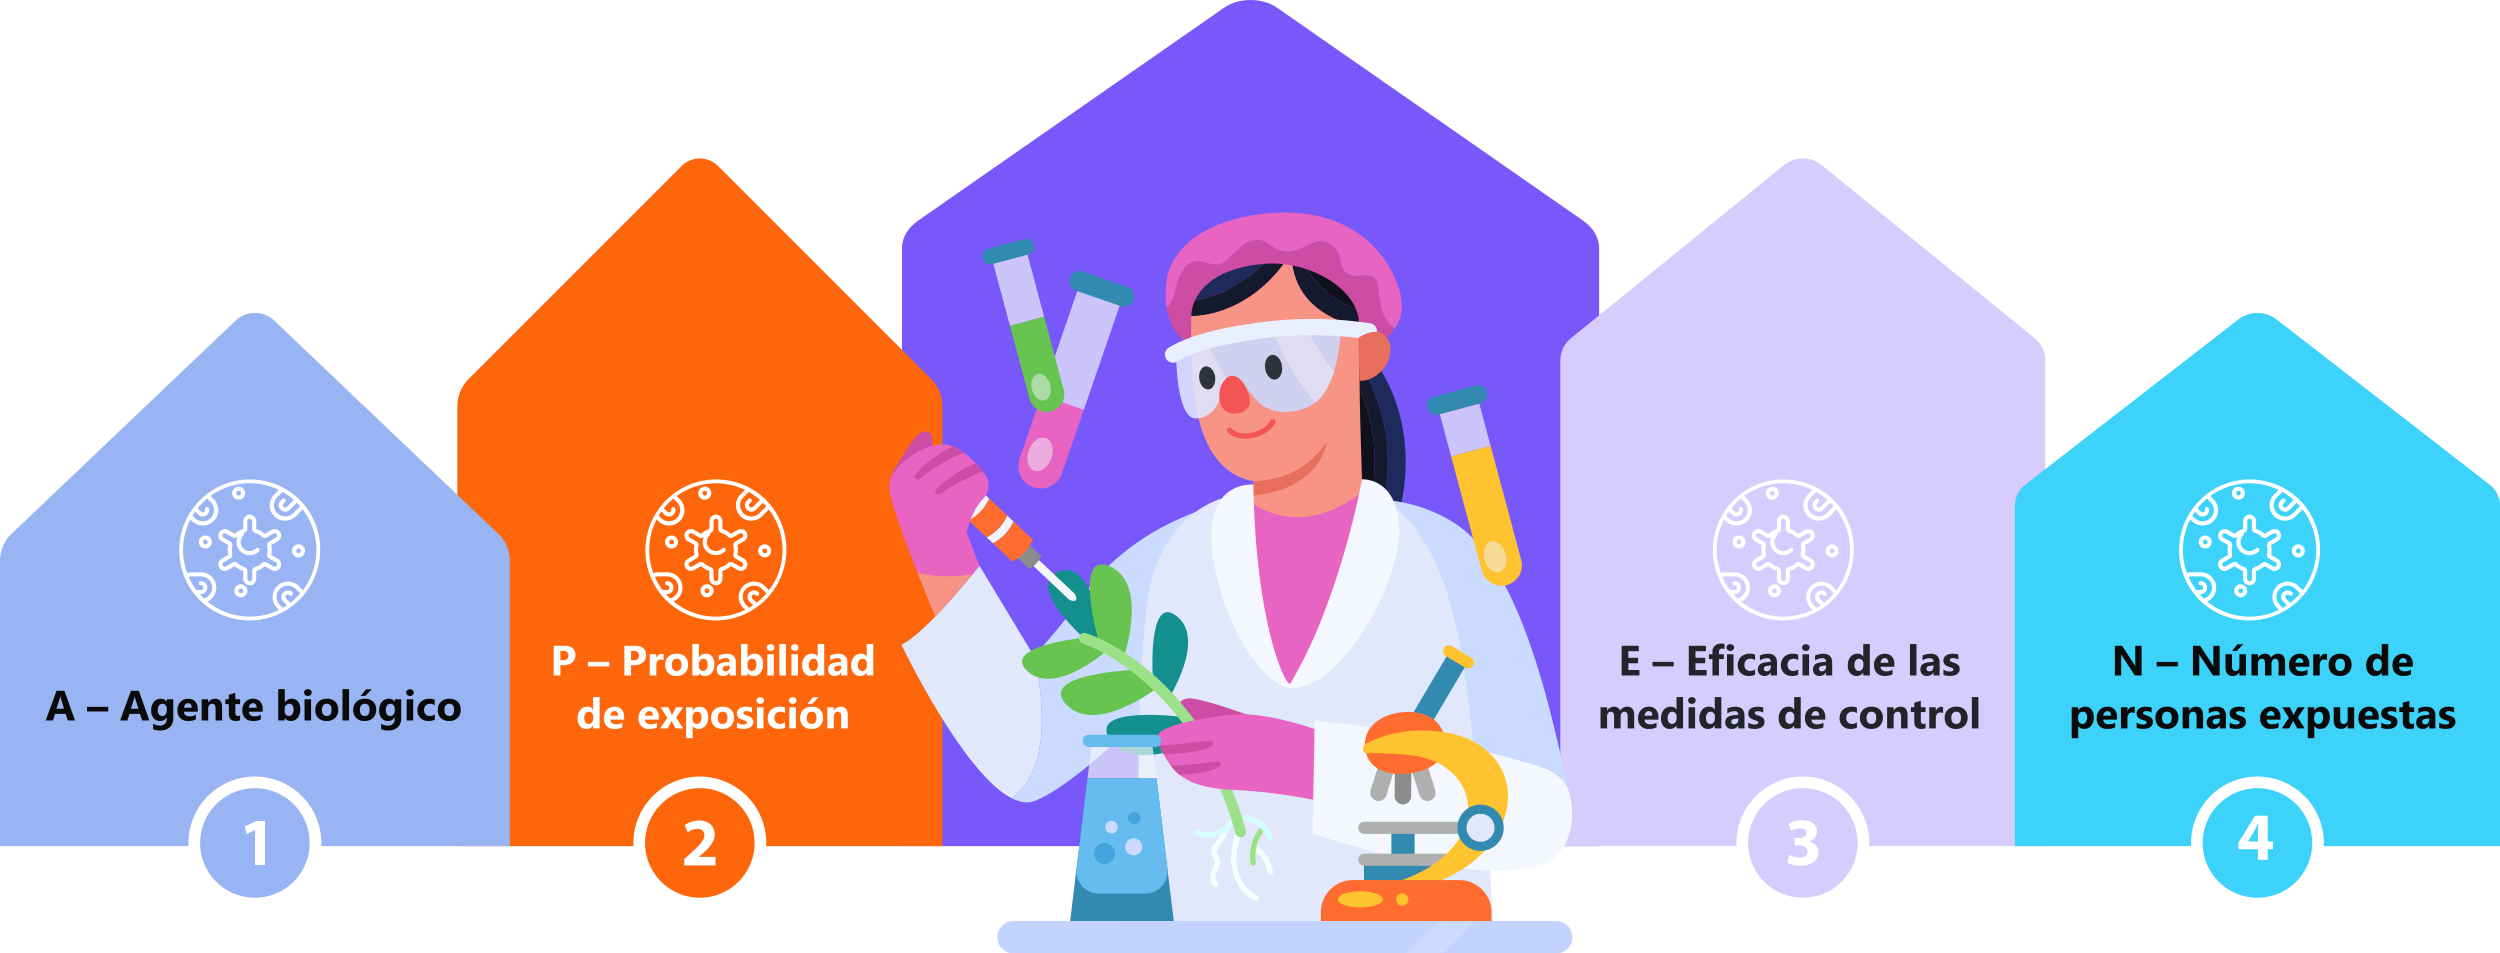 <svg xmlns="http://www.w3.org/2000/svg" xmlns:xlink="http://www.w3.org/1999/xlink" width="943.828" height="359.958" viewBox="0 0 943.828 359.958">
  <defs>
    <filter id="Trazado_1255897" x="58.542" y="171.885" width="71.473" height="71.473" filterUnits="userSpaceOnUse">
      <feOffset dy="3" input="SourceAlpha"/>
      <feGaussianBlur stdDeviation="3" result="blur"/>
      <feFlood flood-opacity="0.161"/>
      <feComposite operator="in" in2="blur"/>
      <feComposite in="SourceGraphic"/>
    </filter>
    <filter id="Trazado_1255898" x="73.396" y="185.281" width="41.756" height="44.682" filterUnits="userSpaceOnUse">
      <feOffset dy="3" input="SourceAlpha"/>
      <feGaussianBlur stdDeviation="3" result="blur-2"/>
      <feFlood flood-opacity="0.161"/>
      <feComposite operator="in" in2="blur-2"/>
      <feComposite in="SourceGraphic"/>
    </filter>
    <filter id="Trazado_1255897-2" x="234.542" y="171.885" width="71.473" height="71.473" filterUnits="userSpaceOnUse">
      <feOffset dy="3" input="SourceAlpha"/>
      <feGaussianBlur stdDeviation="3" result="blur-3"/>
      <feFlood flood-opacity="0.161"/>
      <feComposite operator="in" in2="blur-3"/>
      <feComposite in="SourceGraphic"/>
    </filter>
    <filter id="Trazado_1255898-2" x="249.396" y="185.281" width="41.755" height="44.682" filterUnits="userSpaceOnUse">
      <feOffset dy="3" input="SourceAlpha"/>
      <feGaussianBlur stdDeviation="3" result="blur-4"/>
      <feFlood flood-opacity="0.161"/>
      <feComposite operator="in" in2="blur-4"/>
      <feComposite in="SourceGraphic"/>
    </filter>
    <filter id="Trazado_1255897-3" x="637.542" y="171.885" width="71.473" height="71.473" filterUnits="userSpaceOnUse">
      <feOffset dy="3" input="SourceAlpha"/>
      <feGaussianBlur stdDeviation="3" result="blur-5"/>
      <feFlood flood-opacity="0.161"/>
      <feComposite operator="in" in2="blur-5"/>
      <feComposite in="SourceGraphic"/>
    </filter>
    <filter id="Trazado_1255898-3" x="652.396" y="185.281" width="41.755" height="44.682" filterUnits="userSpaceOnUse">
      <feOffset dy="3" input="SourceAlpha"/>
      <feGaussianBlur stdDeviation="3" result="blur-6"/>
      <feFlood flood-opacity="0.161"/>
      <feComposite operator="in" in2="blur-6"/>
      <feComposite in="SourceGraphic"/>
    </filter>
    <filter id="Trazado_1255897-4" x="813.542" y="171.885" width="71.473" height="71.473" filterUnits="userSpaceOnUse">
      <feOffset dy="3" input="SourceAlpha"/>
      <feGaussianBlur stdDeviation="3" result="blur-7"/>
      <feFlood flood-opacity="0.161"/>
      <feComposite operator="in" in2="blur-7"/>
      <feComposite in="SourceGraphic"/>
    </filter>
    <filter id="Trazado_1255898-4" x="828.396" y="185.281" width="41.755" height="44.682" filterUnits="userSpaceOnUse">
      <feOffset dy="3" input="SourceAlpha"/>
      <feGaussianBlur stdDeviation="3" result="blur-8"/>
      <feFlood flood-opacity="0.161"/>
      <feComposite operator="in" in2="blur-8"/>
      <feComposite in="SourceGraphic"/>
    </filter>
  </defs>
  <g id="Grupo_1237242" data-name="Grupo 1237242" transform="translate(-345.385 -2542.042)">
    <g id="Grupo_1237241" data-name="Grupo 1237241">
      <g id="Grupo_1237201" data-name="Grupo 1237201" transform="translate(-4966 -2055)">
        <g id="Grupo_1228424" data-name="Grupo 1228424" transform="translate(5046.096 -2290)">
          <g id="Grupo_1228399" data-name="Grupo 1228399" transform="translate(10.034 5015.813)">
            <g id="Grupo_1219567" data-name="Grupo 1219567" transform="translate(-2591.001 -262.042)">
              <path id="Trazado_1092052" data-name="Trazado 1092052" d="M271.668,96.131,156.167,176.5c-3.948,2.747-6.166,6.473-6.166,10.36V412.712H413.189V186.856c0-3.885-2.218-7.611-6.166-10.36l-115.5-80.365C286.034,92.317,277.149,92.317,271.668,96.131Z" transform="translate(3036.788 2040)" fill="#7958fb"/>
              <path id="Trazado_1092054" data-name="Trazado 1092054" d="M164.656,120.638,84.291,201A14.649,14.649,0,0,0,80,211.363V377.381H263.125V211.363a14.658,14.658,0,0,0-4.29-10.36l-80.365-80.365A9.77,9.77,0,0,0,164.656,120.638Z" transform="translate(2938.916 2075.331)" fill="#fd660a"/>
              <path id="Trazado_1092055" data-name="Trazado 1092055" d="M98.975,144.519,14.51,224.884A14.3,14.3,0,0,0,10,235.244V342.955H202.468V235.242a14.306,14.306,0,0,0-4.509-10.36l-84.465-80.365A10.641,10.641,0,0,0,98.975,144.519Z" transform="translate(2836.255 2109.756)" fill="#98b4f2"/>
              <g id="Grupo_1219555" data-name="Grupo 1219555" transform="translate(2917.419 2426.439)">
                <circle id="Elipse_12054" data-name="Elipse 12054" cx="22.873" cy="22.873" r="22.873" transform="translate(2.197 2.198)" fill="#98b4f2"/>
                <path id="Trazado_1092075" data-name="Trazado 1092075" d="M62.3,217.735a20.676,20.676,0,1,1-20.676,20.676A20.675,20.675,0,0,1,62.3,217.735m0-4.395a25.071,25.071,0,1,0,25.071,25.071A25.1,25.1,0,0,0,62.3,213.34Z" transform="translate(-37.232 -213.34)" fill="#fff"/>
              </g>
              <g id="Grupo_1219556" data-name="Grupo 1219556" transform="translate(3080.593 2421.63)">
                <circle id="Elipse_12055" data-name="Elipse 12055" cx="22.873" cy="22.873" r="22.873" transform="translate(0 17.507) rotate(-22.5)" fill="#fd660a"/>
                <path id="Trazado_1092076" data-name="Trazado 1092076" d="M134.72,217.735a20.676,20.676,0,1,1-20.676,20.676,20.675,20.675,0,0,1,20.676-20.676m0-4.395a25.071,25.071,0,1,0,25.071,25.071A25.1,25.1,0,0,0,134.72,213.34Z" transform="translate(-104.848 -208.531)" fill="#fff"/>
              </g>
              <g id="Grupo_1219560" data-name="Grupo 1219560" transform="translate(2938.676 2443.189)">
                <path id="Trazado_1092080" data-name="Trazado 1092080" d="M49.8,223.657h-.051l-3.174,1.509-.64-2.918,4.4-2.049h3.225v16.645H49.8Z" transform="translate(-45.938 -220.2)" fill="#fff"/>
              </g>
              <g id="Grupo_1219561" data-name="Grupo 1219561" transform="translate(3104.563 2443.05)">
                <path id="Trazado_1092081" data-name="Trazado 1092081" d="M117.5,237.066V234.71l2.151-1.946c3.636-3.252,5.4-5.123,5.455-7.066,0-1.358-.82-2.432-2.74-2.432a6.034,6.034,0,0,0-3.56,1.384l-1.1-2.791a9.217,9.217,0,0,1,5.455-1.716c3.763,0,5.838,2.2,5.838,5.225,0,2.791-2.022,5.018-4.429,7.169l-1.536,1.279v.051h6.273v3.2H117.5Z" transform="translate(-117.5 -220.143)" fill="#fff"/>
              </g>
              <path id="Trazado_1092085" data-name="Trazado 1092085" d="M234.656,95.6l-80.365,65.311a10.9,10.9,0,0,0-4.29,8.419V352.874H333.126V169.325a10.91,10.91,0,0,0-4.29-8.419L248.471,95.6A11.425,11.425,0,0,0,234.656,95.6Z" transform="translate(3285.324 2099.838)" fill="#d6ccfe"/>
              <g id="Grupo_1219565" data-name="Grupo 1219565" transform="translate(3501.816 2426.439)">
                <circle id="Elipse_12056" data-name="Elipse 12056" cx="22.873" cy="22.873" r="22.873" transform="translate(2.198 2.198)" fill="#d6ccfe"/>
                <path id="Trazado_1092077" data-name="Trazado 1092077" d="M202.3,217.735a20.676,20.676,0,1,1-20.676,20.676A20.675,20.675,0,0,1,202.3,217.735m0-4.395a25.071,25.071,0,1,0,25.071,25.071A25.1,25.1,0,0,0,202.3,213.34Z" transform="translate(-177.232 -213.34)" fill="#fff"/>
              </g>
              <g id="Grupo_1219566" data-name="Grupo 1219566" transform="translate(3521.01 2442.908)">
                <path id="Trazado_1092082" data-name="Trazado 1092082" d="M185.887,233.194a9.16,9.16,0,0,0,3.865,1.026c2.024,0,3.047-.974,3.047-2.227,0-1.638-1.638-2.381-3.355-2.381h-1.587v-2.793h1.511c1.306-.024,2.971-.513,2.971-1.919,0-1-.82-1.741-2.459-1.741a7.586,7.586,0,0,0-3.482,1l-.794-2.818a10.437,10.437,0,0,1,5.147-1.255c3.56,0,5.53,1.87,5.53,4.148a3.99,3.99,0,0,1-3.047,3.868v.051a4.136,4.136,0,0,1,3.611,4.046c0,2.945-2.586,5.1-6.812,5.1a9.847,9.847,0,0,1-4.942-1.177Z" transform="translate(-185.093 -220.085)" fill="#fff"/>
              </g>
              <path id="Trazado_1092053" data-name="Trazado 1092053" d="M304.656,120l-80.365,62.315a10.253,10.253,0,0,0-4.29,8.033V319.076H403.126V190.344a10.258,10.258,0,0,0-4.29-8.033L318.471,120A11.865,11.865,0,0,0,304.656,120Z" transform="translate(3386.958 2133.635)" fill="#3cd2fa"/>
              <g id="Grupo_1219558" data-name="Grupo 1219558" transform="translate(3673.45 2426.439)">
                <path id="Trazado_1255492" data-name="Trazado 1255492" d="M22.873,0A22.873,22.873,0,1,1,0,22.873,22.873,22.873,0,0,1,22.873,0Z" transform="translate(2.198 2.198)" fill="#3cd2fa"/>
                <path id="Trazado_1092078" data-name="Trazado 1092078" d="M272.3,217.735a20.676,20.676,0,1,1-20.676,20.676A20.675,20.675,0,0,1,272.3,217.735m0-4.395a25.071,25.071,0,1,0,25.071,25.071A25.1,25.1,0,0,0,272.3,213.34Z" transform="translate(-247.232 -213.34)" fill="#fff"/>
              </g>
            </g>
            <path id="Trazado_1257866" data-name="Trazado 1257866" d="M21.973,17h-2.75l-.8-2.492H14.442L13.653,17H10.918L15,5.8h2.992Zm-4.125-4.43L16.645,8.8A4.907,4.907,0,0,1,16.457,7.8h-.062a4.273,4.273,0,0,1-.2.977l-1.219,3.8Zm16.659,1.023h-8V11.867h8ZM50.058,17h-2.75l-.8-2.492H42.526L41.737,17H39L43.081,5.8h2.992Zm-4.125-4.43L44.729,8.8A4.907,4.907,0,0,1,44.542,7.8h-.062a4.273,4.273,0,0,1-.2.977l-1.219,3.8Zm13.127,3.516a4.526,4.526,0,0,1-1.289,3.449,5.224,5.224,0,0,1-3.734,1.223,5.919,5.919,0,0,1-2.562-.461V18.219a4.907,4.907,0,0,0,2.492.719,2.684,2.684,0,0,0,1.938-.66,2.369,2.369,0,0,0,.688-1.793v-.633h-.031A2.757,2.757,0,0,1,54.067,17.2a3,3,0,0,1-2.43-1.078,4.372,4.372,0,0,1-.9-2.891,4.87,4.87,0,0,1,1-3.227,3.265,3.265,0,0,1,2.633-1.2A2.429,2.429,0,0,1,56.559,9.93h.031V9h2.469Zm-2.437-2.93v-.633a1.945,1.945,0,0,0-.449-1.293A1.453,1.453,0,0,0,55,10.7a1.51,1.51,0,0,0-1.289.641,3.012,3.012,0,0,0-.469,1.8,2.543,2.543,0,0,0,.445,1.582,1.451,1.451,0,0,0,1.219.582,1.511,1.511,0,0,0,1.238-.59A2.418,2.418,0,0,0,56.622,13.156Zm11.689.547H63.092q.125,1.742,2.2,1.742a4.286,4.286,0,0,0,2.32-.625V16.6a6.1,6.1,0,0,1-2.883.594,4.058,4.058,0,0,1-3.008-1.074,4.058,4.058,0,0,1-1.07-3A4.281,4.281,0,0,1,61.8,9.969,3.852,3.852,0,0,1,64.647,8.8a3.5,3.5,0,0,1,2.707,1.039,4,4,0,0,1,.957,2.82Zm-2.289-1.516q0-1.719-1.391-1.719a1.328,1.328,0,0,0-1.027.492,2.234,2.234,0,0,0-.527,1.227ZM77.508,17H75.047V12.555q0-1.859-1.328-1.859a1.318,1.318,0,0,0-1.055.492,1.875,1.875,0,0,0-.414,1.25V17H69.781V9H72.25v1.266h.031A2.829,2.829,0,0,1,74.851,8.8q2.656,0,2.656,3.3Zm6.791-.094a3.649,3.649,0,0,1-1.648.289q-2.609,0-2.609-2.711V10.82h-1.3V9h1.3V7.273l2.461-.7V9h1.8v1.82H82.5v3.234q0,1.25.992,1.25a1.673,1.673,0,0,0,.8-.227Zm8.517-3.2H87.6q.125,1.742,2.2,1.742a4.286,4.286,0,0,0,2.32-.625V16.6a6.1,6.1,0,0,1-2.883.594,4.058,4.058,0,0,1-3.008-1.074,4.058,4.058,0,0,1-1.07-3,4.281,4.281,0,0,1,1.156-3.156A3.852,3.852,0,0,1,89.152,8.8a3.5,3.5,0,0,1,2.707,1.039,4,4,0,0,1,.957,2.82Zm-2.289-1.516q0-1.719-1.391-1.719a1.328,1.328,0,0,0-1.027.492,2.234,2.234,0,0,0-.527,1.227ZM101.2,16.07h-.031V17H98.7V5.156h2.469V10.2h.031a2.929,2.929,0,0,1,2.6-1.4,2.855,2.855,0,0,1,2.383,1.063,4.582,4.582,0,0,1,.836,2.906,4.962,4.962,0,0,1-.977,3.211,3.181,3.181,0,0,1-2.609,1.211A2.521,2.521,0,0,1,101.2,16.07Zm-.07-3.375v.82a1.872,1.872,0,0,0,.445,1.281,1.449,1.449,0,0,0,1.141.508,1.514,1.514,0,0,0,1.309-.652,3.15,3.15,0,0,0,.465-1.848,2.506,2.506,0,0,0-.426-1.551,1.437,1.437,0,0,0-1.215-.559,1.569,1.569,0,0,0-1.23.555A2.107,2.107,0,0,0,101.131,12.7Zm8.744-4.961a1.442,1.442,0,0,1-1.023-.371,1.2,1.2,0,0,1-.4-.91,1.153,1.153,0,0,1,.4-.906,1.671,1.671,0,0,1,2.051,0,1.158,1.158,0,0,1,.395.906,1.191,1.191,0,0,1-.395.922A1.466,1.466,0,0,1,109.875,7.734ZM111.094,17h-2.469V9h2.469Zm5.892.2a4.3,4.3,0,0,1-3.145-1.121,4.064,4.064,0,0,1-1.145-3.043,4.065,4.065,0,0,1,1.188-3.105A4.487,4.487,0,0,1,117.1,8.8a4.249,4.249,0,0,1,3.125,1.121,3.985,3.985,0,0,1,1.133,2.965,4.23,4.23,0,0,1-1.168,3.148A4.348,4.348,0,0,1,116.986,17.2Zm.063-6.5a1.647,1.647,0,0,0-1.359.6A2.653,2.653,0,0,0,115.2,13q0,2.3,1.859,2.3,1.773,0,1.773-2.367Q118.838,10.7,117.049,10.7Zm8.377,6.3h-2.469V5.156h2.469Zm5.892.2a4.3,4.3,0,0,1-3.145-1.121,4.064,4.064,0,0,1-1.145-3.043,4.065,4.065,0,0,1,1.188-3.105A4.487,4.487,0,0,1,131.427,8.8a4.249,4.249,0,0,1,3.125,1.121,3.985,3.985,0,0,1,1.133,2.965,4.23,4.23,0,0,1-1.168,3.148A4.348,4.348,0,0,1,131.317,17.2Zm.063-6.5a1.647,1.647,0,0,0-1.359.6,2.653,2.653,0,0,0-.484,1.7q0,2.3,1.859,2.3,1.773,0,1.773-2.367Q133.169,10.7,131.38,10.7Zm2.648-5.484-2.445,2.523H129.8l2.031-2.523Zm11.1,10.875a4.526,4.526,0,0,1-1.289,3.449,5.224,5.224,0,0,1-3.734,1.223,5.919,5.919,0,0,1-2.562-.461V18.219a4.907,4.907,0,0,0,2.492.719,2.684,2.684,0,0,0,1.938-.66,2.369,2.369,0,0,0,.688-1.793v-.633h-.031a2.757,2.757,0,0,1-2.492,1.344,3,3,0,0,1-2.43-1.078,4.372,4.372,0,0,1-.9-2.891,4.87,4.87,0,0,1,1-3.227,3.265,3.265,0,0,1,2.633-1.2,2.429,2.429,0,0,1,2.188,1.125h.031V9h2.469Zm-2.437-2.93v-.633a1.945,1.945,0,0,0-.449-1.293,1.453,1.453,0,0,0-1.168-.535,1.51,1.51,0,0,0-1.289.641,3.012,3.012,0,0,0-.469,1.8,2.543,2.543,0,0,0,.445,1.582,1.451,1.451,0,0,0,1.219.582,1.511,1.511,0,0,0,1.238-.59A2.418,2.418,0,0,0,142.686,13.156Zm5.752-5.422a1.442,1.442,0,0,1-1.023-.371,1.2,1.2,0,0,1-.4-.91,1.153,1.153,0,0,1,.4-.906,1.671,1.671,0,0,1,2.051,0,1.158,1.158,0,0,1,.395.906,1.191,1.191,0,0,1-.395.922A1.466,1.466,0,0,1,148.438,7.734ZM149.657,17h-2.469V9h2.469Zm8.142-.289a4.881,4.881,0,0,1-2.414.484,4.083,4.083,0,0,1-2.984-1.117A3.859,3.859,0,0,1,151.26,13.2a4.251,4.251,0,0,1,1.223-3.215,4.518,4.518,0,0,1,3.27-1.176,4.2,4.2,0,0,1,2.047.375v2.094a2.814,2.814,0,0,0-1.727-.578,2.275,2.275,0,0,0-1.684.621,2.317,2.317,0,0,0-.621,1.715,2.28,2.28,0,0,0,.594,1.668,2.182,2.182,0,0,0,1.633.605,3.258,3.258,0,0,0,1.8-.578Zm5.431.484a4.3,4.3,0,0,1-3.145-1.121,4.064,4.064,0,0,1-1.145-3.043,4.065,4.065,0,0,1,1.188-3.105A4.487,4.487,0,0,1,163.339,8.8a4.249,4.249,0,0,1,3.125,1.121,3.985,3.985,0,0,1,1.133,2.965,4.23,4.23,0,0,1-1.168,3.148A4.348,4.348,0,0,1,163.23,17.2Zm.063-6.5a1.647,1.647,0,0,0-1.359.6,2.653,2.653,0,0,0-.484,1.7q0,2.3,1.859,2.3,1.773,0,1.773-2.367Q165.082,10.7,163.293,10.7Z" transform="translate(261.598 2126.232)" fill="#0b0a0a"/>
            <path id="Trazado_1257867" data-name="Trazado 1257867" d="M13.828,13.141V17H11.3V5.8h3.953q4.234,0,4.234,3.57a3.426,3.426,0,0,1-1.215,2.73,4.813,4.813,0,0,1-3.246,1.043Zm0-5.406v3.492h.992q2.016,0,2.016-1.766,0-1.727-2.016-1.727Zm18.441,5.859h-8V11.867h8Zm8.222-.453V17H37.967V5.8H41.92q4.234,0,4.234,3.57A3.426,3.426,0,0,1,44.94,12.1a4.813,4.813,0,0,1-3.246,1.043Zm0-5.406v3.492h.992q2.016,0,2.016-1.766,0-1.727-2.016-1.727Zm12.283,3.492a2.142,2.142,0,0,0-1.039-.242,1.5,1.5,0,0,0-1.258.59,2.573,2.573,0,0,0-.453,1.605V17H47.555V9h2.469v1.484h.031a2.136,2.136,0,0,1,2.109-1.625,1.59,1.59,0,0,1,.609.094Zm4.9,5.969a4.3,4.3,0,0,1-3.145-1.121,4.064,4.064,0,0,1-1.145-3.043,4.065,4.065,0,0,1,1.188-3.105A4.487,4.487,0,0,1,57.783,8.8a4.249,4.249,0,0,1,3.125,1.121,3.985,3.985,0,0,1,1.133,2.965,4.23,4.23,0,0,1-1.168,3.148A4.348,4.348,0,0,1,57.673,17.2Zm.063-6.5a1.647,1.647,0,0,0-1.359.6,2.653,2.653,0,0,0-.484,1.7q0,2.3,1.859,2.3,1.773,0,1.773-2.367Q59.525,10.7,57.736,10.7Zm8.408,5.375h-.031V17H63.644V5.156h2.469V10.2h.031a2.929,2.929,0,0,1,2.6-1.4,2.855,2.855,0,0,1,2.383,1.063,4.582,4.582,0,0,1,.836,2.906,4.962,4.962,0,0,1-.977,3.211A3.181,3.181,0,0,1,68.378,17.2,2.521,2.521,0,0,1,66.144,16.07Zm-.07-3.375v.82a1.872,1.872,0,0,0,.445,1.281,1.449,1.449,0,0,0,1.141.508,1.514,1.514,0,0,0,1.309-.652,3.15,3.15,0,0,0,.465-1.848,2.506,2.506,0,0,0-.426-1.551,1.437,1.437,0,0,0-1.215-.559,1.569,1.569,0,0,0-1.23.555A2.107,2.107,0,0,0,66.073,12.7ZM80.067,17H77.731V15.852H77.7A2.607,2.607,0,0,1,75.317,17.2a2.492,2.492,0,0,1-1.832-.66,2.366,2.366,0,0,1-.668-1.762q0-2.328,2.758-2.687l2.172-.289q0-1.312-1.422-1.312a4.853,4.853,0,0,0-2.719.852V9.477a6.116,6.116,0,0,1,1.41-.469,7.413,7.413,0,0,1,1.629-.2q3.422,0,3.422,3.414Zm-2.32-3.25v-.539l-1.453.188q-1.2.156-1.2,1.086a.9.9,0,0,0,.293.691,1.126,1.126,0,0,0,.793.27,1.462,1.462,0,0,0,1.133-.48A1.735,1.735,0,0,0,77.747,13.75Zm6.775,2.32h-.031V17H82.022V5.156h2.469V10.2h.031a2.929,2.929,0,0,1,2.6-1.4,2.855,2.855,0,0,1,2.383,1.063,4.582,4.582,0,0,1,.836,2.906,4.962,4.962,0,0,1-.977,3.211A3.181,3.181,0,0,1,86.756,17.2,2.521,2.521,0,0,1,84.522,16.07Zm-.07-3.375v.82A1.872,1.872,0,0,0,84.9,14.8a1.449,1.449,0,0,0,1.141.508,1.514,1.514,0,0,0,1.309-.652,3.15,3.15,0,0,0,.465-1.848,2.506,2.506,0,0,0-.426-1.551A1.437,1.437,0,0,0,86.17,10.7a1.569,1.569,0,0,0-1.23.555A2.107,2.107,0,0,0,84.452,12.7ZM93.2,7.734a1.442,1.442,0,0,1-1.023-.371,1.2,1.2,0,0,1-.4-.91,1.153,1.153,0,0,1,.4-.906,1.671,1.671,0,0,1,2.051,0,1.158,1.158,0,0,1,.395.906,1.191,1.191,0,0,1-.395.922A1.466,1.466,0,0,1,93.2,7.734ZM94.414,17H91.945V9h2.469Zm4.548,0H96.494V5.156h2.469Zm3.33-9.266a1.442,1.442,0,0,1-1.023-.371,1.2,1.2,0,0,1-.4-.91,1.153,1.153,0,0,1,.4-.906,1.671,1.671,0,0,1,2.051,0,1.158,1.158,0,0,1,.395.906,1.191,1.191,0,0,1-.395.922A1.466,1.466,0,0,1,102.292,7.734ZM103.511,17h-2.469V9h2.469Zm9.908,0H110.95V15.9h-.031a2.768,2.768,0,0,1-2.477,1.3,3.033,3.033,0,0,1-2.414-1.059,4.382,4.382,0,0,1-.914-2.957A4.77,4.77,0,0,1,106.122,10a3.287,3.287,0,0,1,2.641-1.2,2.246,2.246,0,0,1,2.156,1.109h.031V5.156h2.469ZM111,13.109v-.6a1.893,1.893,0,0,0-.453-1.3,1.6,1.6,0,0,0-2.461.129,2.993,2.993,0,0,0-.461,1.77,2.59,2.59,0,0,0,.445,1.625,1.581,1.581,0,0,0,2.457-.031A2.507,2.507,0,0,0,111,13.109ZM122.155,17h-2.336V15.852h-.031A2.607,2.607,0,0,1,117.4,17.2a2.492,2.492,0,0,1-1.832-.66,2.366,2.366,0,0,1-.668-1.762q0-2.328,2.758-2.687l2.172-.289q0-1.312-1.422-1.312a4.853,4.853,0,0,0-2.719.852V9.477a6.116,6.116,0,0,1,1.41-.469,7.413,7.413,0,0,1,1.629-.2q3.422,0,3.422,3.414Zm-2.32-3.25v-.539l-1.453.188q-1.2.156-1.2,1.086a.9.9,0,0,0,.293.691,1.126,1.126,0,0,0,.793.27,1.462,1.462,0,0,0,1.133-.48A1.735,1.735,0,0,0,119.835,13.75Zm12.1,3.25h-2.469V15.9h-.031a2.768,2.768,0,0,1-2.477,1.3,3.033,3.033,0,0,1-2.414-1.059,4.382,4.382,0,0,1-.914-2.957A4.77,4.77,0,0,1,124.641,10a3.287,3.287,0,0,1,2.641-1.2,2.246,2.246,0,0,1,2.156,1.109h.031V5.156h2.469Zm-2.422-3.891v-.6a1.893,1.893,0,0,0-.453-1.3,1.6,1.6,0,0,0-2.461.129,2.993,2.993,0,0,0-.461,1.77,2.59,2.59,0,0,0,.445,1.625,1.581,1.581,0,0,0,2.457-.031A2.507,2.507,0,0,0,129.516,13.109ZM28.639,37H26.17V35.9h-.031a2.768,2.768,0,0,1-2.477,1.3,3.033,3.033,0,0,1-2.414-1.059,4.382,4.382,0,0,1-.914-2.957A4.77,4.77,0,0,1,21.342,30a3.287,3.287,0,0,1,2.641-1.2,2.246,2.246,0,0,1,2.156,1.109h.031V25.156h2.469Zm-2.422-3.891v-.6a1.893,1.893,0,0,0-.453-1.3,1.6,1.6,0,0,0-2.461.129,2.993,2.993,0,0,0-.461,1.77,2.59,2.59,0,0,0,.445,1.625,1.581,1.581,0,0,0,2.457-.031A2.507,2.507,0,0,0,26.217,33.109Zm11.689.594H32.687q.125,1.742,2.2,1.742a4.286,4.286,0,0,0,2.32-.625V36.6a6.1,6.1,0,0,1-2.883.594,3.724,3.724,0,0,1-4.078-4.07A4.281,4.281,0,0,1,31.4,29.969,3.852,3.852,0,0,1,34.242,28.8a3.5,3.5,0,0,1,2.707,1.039,4,4,0,0,1,.957,2.82Zm-2.289-1.516q0-1.719-1.391-1.719a1.328,1.328,0,0,0-1.027.492,2.234,2.234,0,0,0-.527,1.227ZM50.98,33.7H45.761q.125,1.742,2.2,1.742a4.286,4.286,0,0,0,2.32-.625V36.6a6.1,6.1,0,0,1-2.883.594,3.724,3.724,0,0,1-4.078-4.07,4.281,4.281,0,0,1,1.156-3.156A3.852,3.852,0,0,1,47.316,28.8a3.5,3.5,0,0,1,2.707,1.039,4,4,0,0,1,.957,2.82Zm-2.289-1.516q0-1.719-1.391-1.719a1.328,1.328,0,0,0-1.027.492,2.234,2.234,0,0,0-.527,1.227ZM60.176,29l-2.641,3.875L60.161,37H57.317l-1.156-2.156q-.141-.258-.336-.727h-.031a5.073,5.073,0,0,1-.32.7L54.309,37H51.473l2.7-3.984L51.637,29H54.5l1.141,2.242a4.917,4.917,0,0,1,.32.75h.031a5.285,5.285,0,0,1,.336-.766L57.489,29Zm3.611,7.07h-.031V40.68H61.287V29h2.469v1.2h.031a3.142,3.142,0,0,1,4.973-.332,4.54,4.54,0,0,1,.848,2.9,4.922,4.922,0,0,1-.988,3.211A3.222,3.222,0,0,1,65.991,37.2,2.491,2.491,0,0,1,63.787,36.07Zm-.07-3.281v.641a2.037,2.037,0,0,0,.438,1.352A1.424,1.424,0,0,0,65.3,35.3a1.514,1.514,0,0,0,1.309-.652,3.15,3.15,0,0,0,.465-1.848q0-2.109-1.641-2.109a1.541,1.541,0,0,0-1.238.574A2.29,2.29,0,0,0,63.717,32.789ZM75.023,37.2a4.3,4.3,0,0,1-3.145-1.121,4.064,4.064,0,0,1-1.145-3.043,4.065,4.065,0,0,1,1.188-3.105A4.487,4.487,0,0,1,75.133,28.8a4.249,4.249,0,0,1,3.125,1.121,3.985,3.985,0,0,1,1.133,2.965,4.23,4.23,0,0,1-1.168,3.148A4.348,4.348,0,0,1,75.023,37.2Zm.063-6.5a1.647,1.647,0,0,0-1.359.6,2.653,2.653,0,0,0-.484,1.7q0,2.3,1.859,2.3,1.773,0,1.773-2.367Q76.875,30.7,75.086,30.7Zm5.384,6.094v-2a5.256,5.256,0,0,0,1.215.547,4.028,4.028,0,0,0,1.145.18,2.455,2.455,0,0,0,1.035-.18.581.581,0,0,0,.379-.547.506.506,0,0,0-.172-.391,1.6,1.6,0,0,0-.441-.273,5.009,5.009,0,0,0-.59-.211q-.32-.094-.617-.211a5.914,5.914,0,0,1-.84-.387,2.427,2.427,0,0,1-.609-.48A1.889,1.889,0,0,1,80.6,32.2a2.525,2.525,0,0,1-.129-.852,2.192,2.192,0,0,1,.293-1.156,2.393,2.393,0,0,1,.781-.793,3.57,3.57,0,0,1,1.117-.453A5.825,5.825,0,0,1,83.97,28.8a7.261,7.261,0,0,1,1.078.082,8.047,8.047,0,0,1,1.078.238v1.906a3.9,3.9,0,0,0-1-.41,4.235,4.235,0,0,0-1.051-.137,2.328,2.328,0,0,0-.457.043,1.505,1.505,0,0,0-.379.125.7.7,0,0,0-.258.211.486.486,0,0,0-.094.293.541.541,0,0,0,.141.375,1.221,1.221,0,0,0,.367.27,3.625,3.625,0,0,0,.5.2q.277.09.551.184a7.161,7.161,0,0,1,.891.375,2.848,2.848,0,0,1,.684.477,1.872,1.872,0,0,1,.438.641,2.563,2.563,0,0,1-.156,2.09,2.471,2.471,0,0,1-.82.82,3.72,3.72,0,0,1-1.18.461,6.54,6.54,0,0,1-1.387.145A7.149,7.149,0,0,1,80.47,36.789Zm8.814-9.055a1.442,1.442,0,0,1-1.023-.371,1.2,1.2,0,0,1-.4-.91,1.153,1.153,0,0,1,.4-.906,1.671,1.671,0,0,1,2.051,0,1.158,1.158,0,0,1,.395.906,1.191,1.191,0,0,1-.395.922A1.466,1.466,0,0,1,89.284,27.734ZM90.5,37H88.034V29H90.5Zm8.142-.289a4.881,4.881,0,0,1-2.414.484,4.083,4.083,0,0,1-2.984-1.117A3.859,3.859,0,0,1,92.106,33.2a4.251,4.251,0,0,1,1.223-3.215A4.518,4.518,0,0,1,96.6,28.8a4.2,4.2,0,0,1,2.047.375v2.094a2.814,2.814,0,0,0-1.727-.578,2.275,2.275,0,0,0-1.684.621,2.317,2.317,0,0,0-.621,1.715,2.28,2.28,0,0,0,.594,1.668,2.182,2.182,0,0,0,1.633.605,3.258,3.258,0,0,0,1.8-.578Zm2.869-8.977a1.442,1.442,0,0,1-1.023-.371,1.2,1.2,0,0,1-.4-.91,1.153,1.153,0,0,1,.4-.906,1.671,1.671,0,0,1,2.051,0,1.158,1.158,0,0,1,.395.906,1.191,1.191,0,0,1-.395.922A1.466,1.466,0,0,1,101.514,27.734ZM102.733,37h-2.469V29h2.469Zm5.892.2a4.3,4.3,0,0,1-3.145-1.121,4.064,4.064,0,0,1-1.145-3.043,4.065,4.065,0,0,1,1.188-3.105,4.487,4.487,0,0,1,3.211-1.121,4.249,4.249,0,0,1,3.125,1.121,3.985,3.985,0,0,1,1.133,2.965,4.23,4.23,0,0,1-1.168,3.148A4.348,4.348,0,0,1,108.625,37.2Zm.063-6.5a1.647,1.647,0,0,0-1.359.6,2.653,2.653,0,0,0-.484,1.7q0,2.3,1.859,2.3,1.773,0,1.773-2.367Q110.477,30.7,108.688,30.7Zm2.648-5.484-2.445,2.523H107.11l2.031-2.523ZM122.314,37h-2.461V32.555q0-1.859-1.328-1.859a1.318,1.318,0,0,0-1.055.492,1.875,1.875,0,0,0-.414,1.25V37h-2.469V29h2.469v1.266h.031a2.829,2.829,0,0,1,2.57-1.461q2.656,0,2.656,3.3Z" transform="translate(453 2109.232)" fill="#fff"/>
            <path id="Trazado_1257868" data-name="Trazado 1257868" d="M19.361,17H12.642V5.8H19.1V7.852H15.165v2.492h3.664v2.047H15.165v2.563h4.2Zm12.933-3.406h-8V11.867h8ZM44.711,17H37.992V5.8h6.461V7.852H40.515v2.492h3.664v2.047H40.515v2.563h4.2Zm6.775-9.953a2.494,2.494,0,0,0-.914-.187q-1.188,0-1.187,1.289V9h1.828v1.82H49.384V17H46.923V10.82H45.58V9h1.344V8.008a2.88,2.88,0,0,1,.891-2.2,3.4,3.4,0,0,1,2.422-.836,4.253,4.253,0,0,1,1.25.156Zm2.166.688a1.442,1.442,0,0,1-1.023-.371,1.2,1.2,0,0,1-.4-.91,1.153,1.153,0,0,1,.4-.906,1.671,1.671,0,0,1,2.051,0,1.158,1.158,0,0,1,.395.906,1.191,1.191,0,0,1-.395.922A1.466,1.466,0,0,1,53.651,7.734ZM54.87,17H52.4V9H54.87Zm8.142-.289A4.881,4.881,0,0,1,60.6,17.2a4.083,4.083,0,0,1-2.984-1.117A3.859,3.859,0,0,1,56.473,13.2,4.251,4.251,0,0,1,57.7,9.98,4.518,4.518,0,0,1,60.966,8.8a4.2,4.2,0,0,1,2.047.375v2.094a2.814,2.814,0,0,0-1.727-.578,2.275,2.275,0,0,0-1.684.621,2.317,2.317,0,0,0-.621,1.715,2.28,2.28,0,0,0,.594,1.668,2.182,2.182,0,0,0,1.633.605,3.258,3.258,0,0,0,1.8-.578ZM71.287,17H68.952V15.852H68.92A2.607,2.607,0,0,1,66.537,17.2a2.492,2.492,0,0,1-1.832-.66,2.366,2.366,0,0,1-.668-1.762q0-2.328,2.758-2.687l2.172-.289q0-1.312-1.422-1.312a4.853,4.853,0,0,0-2.719.852V9.477a6.116,6.116,0,0,1,1.41-.469,7.413,7.413,0,0,1,1.629-.2q3.422,0,3.422,3.414Zm-2.32-3.25v-.539l-1.453.188q-1.2.156-1.2,1.086a.9.9,0,0,0,.293.691,1.126,1.126,0,0,0,.793.27,1.462,1.462,0,0,0,1.133-.48A1.735,1.735,0,0,0,68.967,13.75ZM79.3,16.711a4.881,4.881,0,0,1-2.414.484,4.083,4.083,0,0,1-2.984-1.117A3.859,3.859,0,0,1,72.766,13.2,4.251,4.251,0,0,1,73.988,9.98,4.518,4.518,0,0,1,77.258,8.8,4.2,4.2,0,0,1,79.3,9.18v2.094a2.814,2.814,0,0,0-1.727-.578,2.275,2.275,0,0,0-1.684.621,2.317,2.317,0,0,0-.621,1.715,2.28,2.28,0,0,0,.594,1.668A2.182,2.182,0,0,0,77.5,15.3a3.258,3.258,0,0,0,1.8-.578Zm2.869-8.977a1.442,1.442,0,0,1-1.023-.371,1.2,1.2,0,0,1-.4-.91,1.153,1.153,0,0,1,.4-.906,1.671,1.671,0,0,1,2.051,0,1.158,1.158,0,0,1,.395.906,1.191,1.191,0,0,1-.395.922A1.466,1.466,0,0,1,82.173,7.734ZM83.392,17H80.923V9h2.469Zm8.736,0H89.792V15.852h-.031A2.607,2.607,0,0,1,87.378,17.2a2.492,2.492,0,0,1-1.832-.66,2.366,2.366,0,0,1-.668-1.762q0-2.328,2.758-2.687l2.172-.289q0-1.312-1.422-1.312a4.853,4.853,0,0,0-2.719.852V9.477a6.116,6.116,0,0,1,1.41-.469,7.413,7.413,0,0,1,1.629-.2q3.422,0,3.422,3.414Zm-2.32-3.25v-.539l-1.453.188q-1.2.156-1.2,1.086a.9.9,0,0,0,.293.691,1.126,1.126,0,0,0,.793.27,1.462,1.462,0,0,0,1.133-.48A1.735,1.735,0,0,0,89.808,13.75ZM106.327,17h-2.469V15.9h-.031a2.768,2.768,0,0,1-2.477,1.3,3.033,3.033,0,0,1-2.414-1.059,4.382,4.382,0,0,1-.914-2.957A4.77,4.77,0,0,1,99.03,10a3.287,3.287,0,0,1,2.641-1.2,2.246,2.246,0,0,1,2.156,1.109h.031V5.156h2.469ZM103.9,13.109v-.6a1.893,1.893,0,0,0-.453-1.3,1.6,1.6,0,0,0-2.461.129,2.993,2.993,0,0,0-.461,1.77,2.59,2.59,0,0,0,.445,1.625,1.581,1.581,0,0,0,2.457-.031A2.507,2.507,0,0,0,103.9,13.109Zm11.689.594h-5.219q.125,1.742,2.2,1.742a4.286,4.286,0,0,0,2.32-.625V16.6a6.1,6.1,0,0,1-2.883.594A4.058,4.058,0,0,1,109,16.121a4.058,4.058,0,0,1-1.07-3,4.281,4.281,0,0,1,1.156-3.156A3.852,3.852,0,0,1,111.93,8.8a3.5,3.5,0,0,1,2.707,1.039,4,4,0,0,1,.957,2.82ZM113.3,12.188q0-1.719-1.391-1.719a1.328,1.328,0,0,0-1.027.492,2.234,2.234,0,0,0-.527,1.227ZM123.949,17H121.48V5.156h2.469Zm8.736,0h-2.336V15.852h-.031a2.607,2.607,0,0,1-2.383,1.344,2.492,2.492,0,0,1-1.832-.66,2.366,2.366,0,0,1-.668-1.762q0-2.328,2.758-2.687l2.172-.289q0-1.312-1.422-1.312a4.853,4.853,0,0,0-2.719.852V9.477a6.116,6.116,0,0,1,1.41-.469,7.413,7.413,0,0,1,1.629-.2q3.422,0,3.422,3.414Zm-2.32-3.25v-.539l-1.453.188q-1.2.156-1.2,1.086a.9.9,0,0,0,.293.691,1.126,1.126,0,0,0,.793.27,1.462,1.462,0,0,0,1.133-.48A1.735,1.735,0,0,0,130.364,13.75Zm3.752,3.039v-2a5.256,5.256,0,0,0,1.215.547,4.028,4.028,0,0,0,1.145.18,2.455,2.455,0,0,0,1.035-.18.581.581,0,0,0,.379-.547.506.506,0,0,0-.172-.391,1.6,1.6,0,0,0-.441-.273,5.009,5.009,0,0,0-.59-.211q-.32-.094-.617-.211a5.914,5.914,0,0,1-.84-.387,2.427,2.427,0,0,1-.609-.48,1.889,1.889,0,0,1-.375-.633,2.525,2.525,0,0,1-.129-.852,2.192,2.192,0,0,1,.293-1.156,2.393,2.393,0,0,1,.781-.793,3.57,3.57,0,0,1,1.117-.453,5.825,5.825,0,0,1,1.309-.145,7.261,7.261,0,0,1,1.078.082,8.047,8.047,0,0,1,1.078.238v1.906a3.9,3.9,0,0,0-1-.41,4.235,4.235,0,0,0-1.051-.137,2.328,2.328,0,0,0-.457.043,1.505,1.505,0,0,0-.379.125.7.7,0,0,0-.258.211.486.486,0,0,0-.094.293.541.541,0,0,0,.141.375,1.221,1.221,0,0,0,.367.27,3.625,3.625,0,0,0,.5.2q.277.09.551.184a7.161,7.161,0,0,1,.891.375,2.848,2.848,0,0,1,.684.477,1.871,1.871,0,0,1,.438.641,2.563,2.563,0,0,1-.156,2.09,2.471,2.471,0,0,1-.82.82,3.72,3.72,0,0,1-1.18.461,6.54,6.54,0,0,1-1.387.145A7.149,7.149,0,0,1,134.116,16.789ZM17.373,37H14.912V32.438q0-1.742-1.281-1.742a1.177,1.177,0,0,0-.992.523,2.151,2.151,0,0,0-.383,1.3V37H9.787V32.391q0-1.7-1.258-1.7a1.206,1.206,0,0,0-1.012.5,2.2,2.2,0,0,0-.379,1.359V37H4.67V29H7.139v1.25H7.17A3.031,3.031,0,0,1,9.756,28.8a2.3,2.3,0,0,1,2.32,1.492A2.959,2.959,0,0,1,14.764,28.8q2.609,0,2.609,3.219Zm9.142-3.3H21.3q.125,1.742,2.2,1.742a4.286,4.286,0,0,0,2.32-.625V36.6a6.1,6.1,0,0,1-2.883.594,3.724,3.724,0,0,1-4.078-4.07,4.281,4.281,0,0,1,1.156-3.156A3.852,3.852,0,0,1,22.851,28.8a3.5,3.5,0,0,1,2.707,1.039,4,4,0,0,1,.957,2.82Zm-2.289-1.516q0-1.719-1.391-1.719a1.328,1.328,0,0,0-1.027.492,2.234,2.234,0,0,0-.527,1.227ZM35.814,37H33.345V35.9h-.031a2.768,2.768,0,0,1-2.477,1.3,3.033,3.033,0,0,1-2.414-1.059,4.382,4.382,0,0,1-.914-2.957A4.77,4.77,0,0,1,28.517,30a3.287,3.287,0,0,1,2.641-1.2,2.246,2.246,0,0,1,2.156,1.109h.031V25.156h2.469Zm-2.422-3.891v-.6a1.893,1.893,0,0,0-.453-1.3,1.6,1.6,0,0,0-2.461.129,2.993,2.993,0,0,0-.461,1.77,2.59,2.59,0,0,0,.445,1.625,1.581,1.581,0,0,0,2.457-.031A2.507,2.507,0,0,0,33.392,33.109Zm5.752-5.375a1.442,1.442,0,0,1-1.023-.371,1.2,1.2,0,0,1-.4-.91,1.153,1.153,0,0,1,.4-.906,1.671,1.671,0,0,1,2.051,0,1.158,1.158,0,0,1,.395.906,1.191,1.191,0,0,1-.395.922A1.466,1.466,0,0,1,39.144,27.734ZM40.362,37H37.894V29h2.469Zm9.908,0H47.8V35.9H47.77a2.768,2.768,0,0,1-2.477,1.3,3.033,3.033,0,0,1-2.414-1.059,4.382,4.382,0,0,1-.914-2.957A4.77,4.77,0,0,1,42.973,30a3.287,3.287,0,0,1,2.641-1.2,2.246,2.246,0,0,1,2.156,1.109H47.8V25.156H50.27Zm-2.422-3.891v-.6a1.893,1.893,0,0,0-.453-1.3,1.6,1.6,0,0,0-2.461.129,2.993,2.993,0,0,0-.461,1.77,2.59,2.59,0,0,0,.445,1.625,1.581,1.581,0,0,0,2.457-.031A2.507,2.507,0,0,0,47.848,33.109ZM59.006,37H56.67V35.852h-.031A2.607,2.607,0,0,1,54.256,37.2a2.492,2.492,0,0,1-1.832-.66,2.366,2.366,0,0,1-.668-1.762q0-2.328,2.758-2.687l2.172-.289q0-1.312-1.422-1.312a4.853,4.853,0,0,0-2.719.852V29.477a6.116,6.116,0,0,1,1.41-.469,7.413,7.413,0,0,1,1.629-.2q3.422,0,3.422,3.414Zm-2.32-3.25v-.539l-1.453.188q-1.2.156-1.2,1.086a.9.9,0,0,0,.293.691,1.126,1.126,0,0,0,.793.27,1.462,1.462,0,0,0,1.133-.48A1.735,1.735,0,0,0,56.686,33.75Zm3.752,3.039v-2a5.256,5.256,0,0,0,1.215.547,4.028,4.028,0,0,0,1.145.18,2.455,2.455,0,0,0,1.035-.18.581.581,0,0,0,.379-.547.506.506,0,0,0-.172-.391,1.6,1.6,0,0,0-.441-.273,5.009,5.009,0,0,0-.59-.211q-.32-.094-.617-.211a5.914,5.914,0,0,1-.84-.387,2.427,2.427,0,0,1-.609-.48,1.889,1.889,0,0,1-.375-.633,2.525,2.525,0,0,1-.129-.852A2.192,2.192,0,0,1,60.73,30.2a2.393,2.393,0,0,1,.781-.793,3.57,3.57,0,0,1,1.117-.453,5.825,5.825,0,0,1,1.309-.145,7.261,7.261,0,0,1,1.078.082,8.047,8.047,0,0,1,1.078.238v1.906a3.9,3.9,0,0,0-1-.41,4.235,4.235,0,0,0-1.051-.137,2.328,2.328,0,0,0-.457.043,1.505,1.505,0,0,0-.379.125.7.7,0,0,0-.258.211.486.486,0,0,0-.094.293.541.541,0,0,0,.141.375,1.221,1.221,0,0,0,.367.27,3.625,3.625,0,0,0,.5.2q.277.09.551.184a7.161,7.161,0,0,1,.891.375,2.848,2.848,0,0,1,.684.477,1.872,1.872,0,0,1,.438.641,2.563,2.563,0,0,1-.156,2.09,2.471,2.471,0,0,1-.82.82,3.72,3.72,0,0,1-1.18.461,6.54,6.54,0,0,1-1.387.145A7.149,7.149,0,0,1,60.437,36.789ZM80.245,37H77.777V35.9h-.031a2.768,2.768,0,0,1-2.477,1.3,3.033,3.033,0,0,1-2.414-1.059,4.382,4.382,0,0,1-.914-2.957A4.77,4.77,0,0,1,72.948,30a3.287,3.287,0,0,1,2.641-1.2,2.246,2.246,0,0,1,2.156,1.109h.031V25.156h2.469Zm-2.422-3.891v-.6a1.893,1.893,0,0,0-.453-1.3,1.6,1.6,0,0,0-2.461.129,2.993,2.993,0,0,0-.461,1.77,2.59,2.59,0,0,0,.445,1.625,1.581,1.581,0,0,0,2.457-.031A2.507,2.507,0,0,0,77.823,33.109Zm11.689.594H84.294q.125,1.742,2.2,1.742a4.286,4.286,0,0,0,2.32-.625V36.6a6.1,6.1,0,0,1-2.883.594,3.724,3.724,0,0,1-4.078-4.07A4.281,4.281,0,0,1,83,29.969,3.852,3.852,0,0,1,85.848,28.8a3.5,3.5,0,0,1,2.707,1.039,4,4,0,0,1,.957,2.82Zm-2.289-1.516q0-1.719-1.391-1.719a1.328,1.328,0,0,0-1.027.492,2.234,2.234,0,0,0-.527,1.227Zm14.238,4.523a4.881,4.881,0,0,1-2.414.484,4.083,4.083,0,0,1-2.984-1.117A3.859,3.859,0,0,1,94.922,33.2a4.251,4.251,0,0,1,1.223-3.215,4.518,4.518,0,0,1,3.27-1.176,4.2,4.2,0,0,1,2.047.375v2.094a2.814,2.814,0,0,0-1.727-.578,2.275,2.275,0,0,0-1.684.621,2.317,2.317,0,0,0-.621,1.715,2.28,2.28,0,0,0,.594,1.668,2.182,2.182,0,0,0,1.633.605,3.258,3.258,0,0,0,1.8-.578Zm5.431.484a4.3,4.3,0,0,1-3.145-1.121,4.064,4.064,0,0,1-1.145-3.043,4.065,4.065,0,0,1,1.188-3.105A4.487,4.487,0,0,1,107,28.8a4.249,4.249,0,0,1,3.125,1.121,3.985,3.985,0,0,1,1.133,2.965,4.23,4.23,0,0,1-1.168,3.148A4.348,4.348,0,0,1,106.892,37.2Zm.063-6.5a1.647,1.647,0,0,0-1.359.6,2.653,2.653,0,0,0-.484,1.7q0,2.3,1.859,2.3,1.773,0,1.773-2.367Q108.744,30.7,106.955,30.7ZM120.589,37h-2.461V32.555q0-1.859-1.328-1.859a1.318,1.318,0,0,0-1.055.492,1.875,1.875,0,0,0-.414,1.25V37h-2.469V29h2.469v1.266h.031a2.829,2.829,0,0,1,2.57-1.461q2.656,0,2.656,3.3Zm6.791-.094a3.649,3.649,0,0,1-1.648.289q-2.609,0-2.609-2.711V30.82h-1.3V29h1.3V27.273l2.461-.7V29h1.8v1.82h-1.8v3.234q0,1.25.992,1.25a1.673,1.673,0,0,0,.8-.227Zm6.611-5.68a2.142,2.142,0,0,0-1.039-.242,1.5,1.5,0,0,0-1.258.59,2.573,2.573,0,0,0-.453,1.605V37h-2.469V29h2.469v1.484h.031a2.136,2.136,0,0,1,2.109-1.625,1.59,1.59,0,0,1,.609.094Zm4.9,5.969a4.3,4.3,0,0,1-3.145-1.121,4.064,4.064,0,0,1-1.145-3.043,4.065,4.065,0,0,1,1.188-3.105A4.487,4.487,0,0,1,139,28.8a4.249,4.249,0,0,1,3.125,1.121,3.985,3.985,0,0,1,1.133,2.965,4.23,4.23,0,0,1-1.168,3.148A4.348,4.348,0,0,1,138.891,37.2Zm.063-6.5a1.647,1.647,0,0,0-1.359.6,2.653,2.653,0,0,0-.484,1.7q0,2.3,1.859,2.3,1.773,0,1.773-2.367Q140.742,30.7,138.953,30.7ZM147.33,37h-2.469V25.156h2.469Z" transform="translate(854.839 2109.232)" fill="#212429"/>
            <path id="Trazado_1257869" data-name="Trazado 1257869" d="M36.768,17H34.221L29.6,9.961a10.179,10.179,0,0,1-.562-.93H29.01q.062.594.063,1.813V17H26.69V5.8h2.719l4.445,6.82q.3.461.563.914h.031a11.978,11.978,0,0,1-.062-1.539V5.8h2.383Zm13.7-3.406h-8V11.867h8ZM66.243,17H63.7L59.079,9.961a10.18,10.18,0,0,1-.562-.93h-.031q.063.594.063,1.813V17H56.165V5.8h2.719l4.445,6.82q.3.461.563.914h.031a11.978,11.978,0,0,1-.062-1.539V5.8h2.383Zm9.923,0H73.705V15.781h-.039A2.792,2.792,0,0,1,71.221,17.2q-2.781,0-2.781-3.367V9H70.9v4.609q0,1.7,1.344,1.7a1.329,1.329,0,0,0,1.063-.465,1.874,1.874,0,0,0,.4-1.262V9h2.461ZM75.159,5.211,72.713,7.734H70.932l2.031-2.523ZM90.949,17H88.488V12.438q0-1.742-1.281-1.742a1.177,1.177,0,0,0-.992.523,2.151,2.151,0,0,0-.383,1.3V17H83.363V12.391q0-1.7-1.258-1.7a1.206,1.206,0,0,0-1.012.5,2.2,2.2,0,0,0-.379,1.359V17H78.246V9h2.469v1.25h.031A3.031,3.031,0,0,1,83.332,8.8a2.3,2.3,0,0,1,2.32,1.492A2.959,2.959,0,0,1,88.34,8.8q2.609,0,2.609,3.219Zm9.142-3.3H94.873q.125,1.742,2.2,1.742a4.286,4.286,0,0,0,2.32-.625V16.6a6.1,6.1,0,0,1-2.883.594A4.058,4.058,0,0,1,93.5,16.121a4.058,4.058,0,0,1-1.07-3,4.281,4.281,0,0,1,1.156-3.156A3.852,3.852,0,0,1,96.427,8.8a3.5,3.5,0,0,1,2.707,1.039,4,4,0,0,1,.957,2.82ZM97.8,12.188q0-1.719-1.391-1.719a1.328,1.328,0,0,0-1.027.492,2.234,2.234,0,0,0-.527,1.227Zm8.978-.961a2.141,2.141,0,0,0-1.039-.242,1.5,1.5,0,0,0-1.258.59,2.573,2.573,0,0,0-.453,1.605V17h-2.469V9h2.469v1.484h.031a2.136,2.136,0,0,1,2.109-1.625,1.59,1.59,0,0,1,.609.094Zm4.9,5.969a4.3,4.3,0,0,1-3.145-1.121,4.064,4.064,0,0,1-1.145-3.043,4.065,4.065,0,0,1,1.188-3.105A4.487,4.487,0,0,1,111.79,8.8a4.249,4.249,0,0,1,3.125,1.121,3.985,3.985,0,0,1,1.133,2.965,4.23,4.23,0,0,1-1.168,3.148A4.348,4.348,0,0,1,111.681,17.2Zm.063-6.5a1.647,1.647,0,0,0-1.359.6A2.653,2.653,0,0,0,109.9,13q0,2.3,1.859,2.3,1.773,0,1.773-2.367Q113.532,10.7,111.743,10.7ZM129.895,17h-2.469V15.9h-.031a2.768,2.768,0,0,1-2.477,1.3,3.033,3.033,0,0,1-2.414-1.059,4.382,4.382,0,0,1-.914-2.957A4.77,4.77,0,0,1,122.6,10a3.287,3.287,0,0,1,2.641-1.2,2.246,2.246,0,0,1,2.156,1.109h.031V5.156h2.469Zm-2.422-3.891v-.6a1.893,1.893,0,0,0-.453-1.3,1.6,1.6,0,0,0-2.461.129,2.993,2.993,0,0,0-.461,1.77,2.59,2.59,0,0,0,.445,1.625A1.581,1.581,0,0,0,127,14.7,2.507,2.507,0,0,0,127.473,13.109Zm11.689.594h-5.219q.125,1.742,2.2,1.742a4.286,4.286,0,0,0,2.32-.625V16.6a6.1,6.1,0,0,1-2.883.594,4.058,4.058,0,0,1-3.008-1.074,4.058,4.058,0,0,1-1.07-3,4.281,4.281,0,0,1,1.156-3.156A3.852,3.852,0,0,1,135.5,8.8,3.5,3.5,0,0,1,138.2,9.844a4,4,0,0,1,.957,2.82Zm-2.289-1.516q0-1.719-1.391-1.719a1.328,1.328,0,0,0-1.027.492,2.234,2.234,0,0,0-.527,1.227ZM12.893,36.07h-.031V40.68H10.393V29h2.469v1.2h.031a2.9,2.9,0,0,1,2.57-1.4,2.892,2.892,0,0,1,2.4,1.066,4.54,4.54,0,0,1,.848,2.9,4.922,4.922,0,0,1-.988,3.211A3.222,3.222,0,0,1,15.1,37.2,2.491,2.491,0,0,1,12.893,36.07Zm-.07-3.281v.641a2.037,2.037,0,0,0,.438,1.352,1.424,1.424,0,0,0,1.148.523,1.514,1.514,0,0,0,1.309-.652,3.15,3.15,0,0,0,.465-1.848q0-2.109-1.641-2.109a1.541,1.541,0,0,0-1.238.574A2.29,2.29,0,0,0,12.822,32.789ZM27.5,33.7H22.285q.125,1.742,2.2,1.742a4.286,4.286,0,0,0,2.32-.625V36.6a6.1,6.1,0,0,1-2.883.594,3.724,3.724,0,0,1-4.078-4.07A4.281,4.281,0,0,1,21,29.969,3.852,3.852,0,0,1,23.84,28.8a3.5,3.5,0,0,1,2.707,1.039,4,4,0,0,1,.957,2.82Zm-2.289-1.516q0-1.719-1.391-1.719a1.328,1.328,0,0,0-1.027.492,2.234,2.234,0,0,0-.527,1.227Zm8.978-.961a2.141,2.141,0,0,0-1.039-.242,1.5,1.5,0,0,0-1.258.59,2.573,2.573,0,0,0-.453,1.605V37H28.974V29h2.469v1.484h.031a2.136,2.136,0,0,1,2.109-1.625,1.59,1.59,0,0,1,.609.094Zm.72,5.563v-2a5.256,5.256,0,0,0,1.215.547,4.028,4.028,0,0,0,1.145.18,2.455,2.455,0,0,0,1.035-.18.581.581,0,0,0,.379-.547.506.506,0,0,0-.172-.391,1.6,1.6,0,0,0-.441-.273,5.009,5.009,0,0,0-.59-.211q-.32-.094-.617-.211a5.914,5.914,0,0,1-.84-.387,2.427,2.427,0,0,1-.609-.48,1.889,1.889,0,0,1-.375-.633,2.525,2.525,0,0,1-.129-.852,2.192,2.192,0,0,1,.293-1.156,2.393,2.393,0,0,1,.781-.793,3.57,3.57,0,0,1,1.117-.453,5.825,5.825,0,0,1,1.309-.145,7.261,7.261,0,0,1,1.078.082,8.047,8.047,0,0,1,1.078.238v1.906a3.9,3.9,0,0,0-1-.41,4.235,4.235,0,0,0-1.051-.137,2.328,2.328,0,0,0-.457.043,1.505,1.505,0,0,0-.379.125.7.7,0,0,0-.258.211.486.486,0,0,0-.094.293.541.541,0,0,0,.141.375,1.221,1.221,0,0,0,.367.27,3.625,3.625,0,0,0,.5.2q.277.09.551.184a7.161,7.161,0,0,1,.891.375,2.848,2.848,0,0,1,.684.477,1.871,1.871,0,0,1,.438.641,2.563,2.563,0,0,1-.156,2.09,2.471,2.471,0,0,1-.82.82,3.72,3.72,0,0,1-1.18.461,6.54,6.54,0,0,1-1.387.145A7.149,7.149,0,0,1,34.913,36.789ZM46.29,37.2a4.3,4.3,0,0,1-3.145-1.121A4.064,4.064,0,0,1,42,33.031a4.065,4.065,0,0,1,1.188-3.105A4.487,4.487,0,0,1,46.4,28.8a4.249,4.249,0,0,1,3.125,1.121,3.985,3.985,0,0,1,1.133,2.965,4.23,4.23,0,0,1-1.168,3.148A4.348,4.348,0,0,1,46.29,37.2Zm.063-6.5a1.647,1.647,0,0,0-1.359.6,2.653,2.653,0,0,0-.484,1.7q0,2.3,1.859,2.3,1.773,0,1.773-2.367Q48.141,30.7,46.352,30.7ZM59.987,37H57.526V32.555q0-1.859-1.328-1.859a1.318,1.318,0,0,0-1.055.492,1.875,1.875,0,0,0-.414,1.25V37H52.26V29h2.469v1.266h.031A2.829,2.829,0,0,1,57.33,28.8q2.656,0,2.656,3.3ZM68.6,37H66.262V35.852H66.23A2.607,2.607,0,0,1,63.848,37.2a2.492,2.492,0,0,1-1.832-.66,2.366,2.366,0,0,1-.668-1.762q0-2.328,2.758-2.687l2.172-.289q0-1.312-1.422-1.312a4.853,4.853,0,0,0-2.719.852V29.477a6.116,6.116,0,0,1,1.41-.469,7.413,7.413,0,0,1,1.629-.2q3.422,0,3.422,3.414Zm-2.32-3.25v-.539l-1.453.188q-1.2.156-1.2,1.086a.9.9,0,0,0,.293.691,1.126,1.126,0,0,0,.793.27,1.462,1.462,0,0,0,1.133-.48A1.735,1.735,0,0,0,66.277,33.75Zm3.752,3.039v-2a5.256,5.256,0,0,0,1.215.547,4.028,4.028,0,0,0,1.145.18,2.455,2.455,0,0,0,1.035-.18.581.581,0,0,0,.379-.547.506.506,0,0,0-.172-.391,1.6,1.6,0,0,0-.441-.273,5.009,5.009,0,0,0-.59-.211q-.32-.094-.617-.211a5.914,5.914,0,0,1-.84-.387,2.427,2.427,0,0,1-.609-.48,1.889,1.889,0,0,1-.375-.633,2.525,2.525,0,0,1-.129-.852,2.192,2.192,0,0,1,.293-1.156A2.393,2.393,0,0,1,71.1,29.4a3.57,3.57,0,0,1,1.117-.453,5.825,5.825,0,0,1,1.309-.145,7.261,7.261,0,0,1,1.078.082,8.047,8.047,0,0,1,1.078.238v1.906a3.9,3.9,0,0,0-1-.41,4.235,4.235,0,0,0-1.051-.137,2.328,2.328,0,0,0-.457.043,1.505,1.505,0,0,0-.379.125.7.7,0,0,0-.258.211.486.486,0,0,0-.094.293.541.541,0,0,0,.141.375,1.221,1.221,0,0,0,.367.27,3.625,3.625,0,0,0,.5.2q.277.09.551.184a7.161,7.161,0,0,1,.891.375,2.848,2.848,0,0,1,.684.477,1.872,1.872,0,0,1,.438.641,2.563,2.563,0,0,1-.156,2.09,2.471,2.471,0,0,1-.82.82,3.72,3.72,0,0,1-1.18.461,6.54,6.54,0,0,1-1.387.145A7.149,7.149,0,0,1,70.029,36.789ZM89.2,33.7H83.977q.125,1.742,2.2,1.742a4.286,4.286,0,0,0,2.32-.625V36.6a6.1,6.1,0,0,1-2.883.594,3.724,3.724,0,0,1-4.078-4.07,4.281,4.281,0,0,1,1.156-3.156A3.852,3.852,0,0,1,85.532,28.8a3.5,3.5,0,0,1,2.707,1.039,4,4,0,0,1,.957,2.82Zm-2.289-1.516q0-1.719-1.391-1.719a1.328,1.328,0,0,0-1.027.492,2.234,2.234,0,0,0-.527,1.227ZM98.393,29l-2.641,3.875L98.377,37H95.534l-1.156-2.156q-.141-.258-.336-.727H94.01a5.073,5.073,0,0,1-.32.7L92.526,37H89.69l2.7-3.984L89.854,29h2.859l1.141,2.242a4.918,4.918,0,0,1,.32.75h.031a5.286,5.286,0,0,1,.336-.766L95.706,29ZM102,36.07h-.031V40.68H99.5V29h2.469v1.2H102a3.142,3.142,0,0,1,4.973-.332,4.54,4.54,0,0,1,.848,2.9,4.922,4.922,0,0,1-.988,3.211,3.222,3.222,0,0,1-2.629,1.211A2.491,2.491,0,0,1,102,36.07Zm-.07-3.281v.641a2.037,2.037,0,0,0,.438,1.352,1.424,1.424,0,0,0,1.148.523,1.514,1.514,0,0,0,1.309-.652,3.15,3.15,0,0,0,.465-1.848q0-2.109-1.641-2.109a1.541,1.541,0,0,0-1.238.574A2.29,2.29,0,0,0,101.934,32.789ZM117.029,37h-2.461V35.781h-.039a2.792,2.792,0,0,1-2.445,1.414q-2.781,0-2.781-3.367V29h2.461v4.609q0,1.7,1.344,1.7a1.329,1.329,0,0,0,1.063-.465,1.874,1.874,0,0,0,.4-1.262V29h2.461Zm9.267-3.3h-5.219q.125,1.742,2.2,1.742a4.286,4.286,0,0,0,2.32-.625V36.6a6.1,6.1,0,0,1-2.883.594,3.724,3.724,0,0,1-4.078-4.07,4.281,4.281,0,0,1,1.156-3.156,3.852,3.852,0,0,1,2.844-1.164,3.5,3.5,0,0,1,2.707,1.039,4,4,0,0,1,.957,2.82Zm-2.289-1.516q0-1.719-1.391-1.719a1.328,1.328,0,0,0-1.027.492,2.234,2.234,0,0,0-.527,1.227Zm3.236,4.6v-2a5.256,5.256,0,0,0,1.215.547,4.028,4.028,0,0,0,1.145.18,2.455,2.455,0,0,0,1.035-.18.581.581,0,0,0,.379-.547.506.506,0,0,0-.172-.391,1.6,1.6,0,0,0-.441-.273,5.009,5.009,0,0,0-.59-.211q-.32-.094-.617-.211a5.912,5.912,0,0,1-.84-.387,2.427,2.427,0,0,1-.609-.48,1.889,1.889,0,0,1-.375-.633,2.525,2.525,0,0,1-.129-.852,2.192,2.192,0,0,1,.293-1.156,2.393,2.393,0,0,1,.781-.793,3.57,3.57,0,0,1,1.117-.453,5.825,5.825,0,0,1,1.309-.145,7.261,7.261,0,0,1,1.078.082,8.047,8.047,0,0,1,1.078.238v1.906a3.9,3.9,0,0,0-1-.41,4.235,4.235,0,0,0-1.051-.137,2.328,2.328,0,0,0-.457.043,1.505,1.505,0,0,0-.379.125.7.7,0,0,0-.258.211.486.486,0,0,0-.094.293.541.541,0,0,0,.141.375,1.221,1.221,0,0,0,.367.27,3.624,3.624,0,0,0,.5.2q.277.09.551.184a7.161,7.161,0,0,1,.891.375,2.848,2.848,0,0,1,.684.477,1.872,1.872,0,0,1,.438.641,2.563,2.563,0,0,1-.156,2.09,2.471,2.471,0,0,1-.82.82,3.72,3.72,0,0,1-1.18.461,6.54,6.54,0,0,1-1.387.145A7.149,7.149,0,0,1,127.243,36.789Zm12.4.117a3.649,3.649,0,0,1-1.648.289q-2.609,0-2.609-2.711V30.82h-1.3V29h1.3V27.273l2.461-.7V29h1.8v1.82h-1.8v3.234q0,1.25.992,1.25a1.673,1.673,0,0,0,.8-.227Zm8.048.094h-2.336V35.852h-.031a2.607,2.607,0,0,1-2.383,1.344,2.492,2.492,0,0,1-1.832-.66,2.366,2.366,0,0,1-.668-1.762q0-2.328,2.758-2.687l2.172-.289q0-1.312-1.422-1.312a4.853,4.853,0,0,0-2.719.852V29.477a6.116,6.116,0,0,1,1.41-.469,7.413,7.413,0,0,1,1.629-.2q3.422,0,3.422,3.414Zm-2.32-3.25v-.539l-1.453.188q-1.2.156-1.2,1.086a.9.9,0,0,0,.293.691,1.126,1.126,0,0,0,.793.27,1.462,1.462,0,0,0,1.133-.48A1.735,1.735,0,0,0,145.371,33.75Zm3.752,3.039v-2a5.256,5.256,0,0,0,1.215.547,4.028,4.028,0,0,0,1.145.18,2.455,2.455,0,0,0,1.035-.18.581.581,0,0,0,.379-.547.506.506,0,0,0-.172-.391,1.6,1.6,0,0,0-.441-.273,5.009,5.009,0,0,0-.59-.211q-.32-.094-.617-.211a5.914,5.914,0,0,1-.84-.387,2.427,2.427,0,0,1-.609-.48,1.889,1.889,0,0,1-.375-.633,2.525,2.525,0,0,1-.129-.852,2.192,2.192,0,0,1,.293-1.156,2.393,2.393,0,0,1,.781-.793,3.57,3.57,0,0,1,1.117-.453,5.825,5.825,0,0,1,1.309-.145,7.261,7.261,0,0,1,1.078.082,8.047,8.047,0,0,1,1.078.238v1.906a3.9,3.9,0,0,0-1-.41,4.235,4.235,0,0,0-1.051-.137,2.328,2.328,0,0,0-.457.043,1.505,1.505,0,0,0-.379.125.7.7,0,0,0-.258.211.486.486,0,0,0-.094.293.541.541,0,0,0,.141.375,1.221,1.221,0,0,0,.367.27,3.625,3.625,0,0,0,.5.2q.277.09.551.184a7.161,7.161,0,0,1,.891.375,2.848,2.848,0,0,1,.684.477,1.871,1.871,0,0,1,.438.641,2.563,2.563,0,0,1-.156,2.09,2.471,2.471,0,0,1-.82.82,3.72,3.72,0,0,1-1.18.461,6.54,6.54,0,0,1-1.387.145A7.149,7.149,0,0,1,149.123,36.789Z" transform="translate(1026.999 2109.232)" fill="#0b0a0a"/>
          </g>
        </g>
        <g id="Grupo_1219563" data-name="Grupo 1219563" transform="translate(6156.463 4713.987)">
          <path id="Trazado_1092083" data-name="Trazado 1092083" d="M262.2,236.845v-3.97h-7.374V230.34l6.3-10.14h4.764v9.757h2v2.918h-2v3.97H262.2Zm0-6.888V226.27c0-1,.051-2.022.127-3.1h-.1c-.537,1.074-.974,2.049-1.538,3.1l-2.227,3.636v.051Z" transform="translate(-254.826 -29.2)" fill="#fff"/>
        </g>
      </g>
      <g id="Grupo_1237221" data-name="Grupo 1237221" transform="translate(408.89 2526.284)">
        <g id="girl" transform="translate(272.081 95.996)">
          <path id="Trazado_1255612" data-name="Trazado 1255612" d="M502.063,164.232l-6,.9c3.589,4.487,18.6,25.773,10.184,58.944l6.739.05C522.533,186.582,502.063,164.232,502.063,164.232Z" transform="translate(-320.412 -110.484)" fill="#1e2a5b"/>
          <path id="Trazado_1255613" data-name="Trazado 1255613" d="M495.652,165.374l-1.537.231.148,4.948c5.4,9.009,13.227,27.708,6.64,53.729l4.932.037C514.247,191.147,499.24,169.861,495.652,165.374Z" transform="translate(-319.998 -110.727)" fill="#14192d"/>
          <path id="Trazado_1255614" data-name="Trazado 1255614" d="M494.3,171.948l1.609,53.691,5.031.038C507.53,199.656,499.708,180.958,494.3,171.948Z" transform="translate(-320.038 -112.123)" fill="#0f121d"/>
          <path id="Trazado_1255615" data-name="Trazado 1255615" d="M359.208,269.981c-7.654,10.823-18.8,23.217-18.8,23.217s10.517,39.874-8.356,53.64c3.133,1.567,6.128,2.005,8.847.867,18.749-7.848,47.62-39.9,47.62-39.9s22.6-61.463,22.956-72.151C411.48,235.658,378.821,242.249,359.208,269.981Z" transform="translate(-285.588 -125.65)" fill="#cbdaff"/>
          <path id="Trazado_1255616" data-name="Trazado 1255616" d="M329.163,299.482l-20.657-34.225s-19.839,25.29-29.432,29.868c0,0,23.265,48.757,41.732,58C339.68,339.357,329.163,299.482,329.163,299.482Z" transform="translate(-274.339 -131.935)" fill="#e1e8fb"/>
          <path id="Trazado_1255617" data-name="Trazado 1255617" d="M396.4,269.27c4.453-27.894,25.257-38.653,35.724-37.469,7.815.883,41.471,2.151,54.9,3.174a10.745,10.745,0,0,1,5.395,1.733l23.56,27.361,7.3,72.07,3.222,56.158H393.168S390.67,305.177,396.4,269.27Z" transform="translate(-298.449 -124.813)" fill="#e1e8fb"/>
          <path id="Trazado_1255618" data-name="Trazado 1255618" d="M412.531,333s5.838,7.147,11.033,7.622,15.642-5.1,15.642-5.1-19.789-7.361-23.884-6.642C410.916,329.658,412.531,333,412.531,333Z" transform="translate(-302.614 -145.434)" fill="#cd4da5"/>
          <g id="plant" transform="translate(50.277 132.845)">
            <g id="Grupo_1237214" data-name="Grupo 1237214" transform="translate(71.093 99.18)">
              <path id="Trazado_1255619" data-name="Trazado 1255619" d="M429.118,413.19a1.021,1.021,0,0,1-.79-.373c-2.069-2.523-.961-5.228-.071-7.4.142-.346.283-.69.411-1.032.31-.822.106-1.252-.385-2.142a7.41,7.41,0,0,1-.788-1.838c-.351-1.406.729-2.911,1.979-4.654.968-1.349,2.172-3.028,1.948-3.913a1.02,1.02,0,0,1,1.978-.5c.455,1.8-.929,3.734-2.268,5.6-.665.928-1.779,2.481-1.656,2.973a5.565,5.565,0,0,0,.595,1.346,4.142,4.142,0,0,1,.508,3.845c-.135.359-.283.721-.432,1.085-.956,2.335-1.45,3.859-.239,5.335a1.021,1.021,0,0,1-.788,1.667Z" transform="translate(-427.15 -390.567)" fill="#f5fffd"/>
            </g>
            <g id="Grupo_1237215" data-name="Grupo 1237215" transform="translate(86.275 106.33)">
              <path id="Trazado_1255620" data-name="Trazado 1255620" d="M453.882,410.579a1.02,1.02,0,0,1-1-.807c-1.636-7.678-5.359-8.078-5.518-8.09a1.02,1.02,0,0,1,.115-2.037c.22.011,5.407.366,7.4,9.7a1.019,1.019,0,0,1-.785,1.209A.98.98,0,0,1,453.882,410.579Z" transform="translate(-446.424 -399.644)" fill="#f5fffd"/>
            </g>
            <g id="Grupo_1237216" data-name="Grupo 1237216" transform="translate(86.055 98.374)">
              <path id="Trazado_1255621" data-name="Trazado 1255621" d="M447.343,404.894a1.02,1.02,0,0,1-1.01-.885,18.044,18.044,0,0,1,.926-8.964,14.036,14.036,0,0,1,3.359-5.216,1.02,1.02,0,1,1,1.415,1.47,12.032,12.032,0,0,0-2.87,4.479,16.026,16.026,0,0,0-.807,7.962,1.024,1.024,0,0,1-1.013,1.155Z" transform="translate(-446.146 -389.543)" fill="#9de08a"/>
            </g>
            <g id="Grupo_1237217" data-name="Grupo 1237217" transform="translate(65.104 92.701)">
              <path id="Trazado_1255622" data-name="Trazado 1255622" d="M424.931,392.743a12.981,12.981,0,0,1-4.735-.929,1.02,1.02,0,1,1,.744-1.9,9.3,9.3,0,0,0,9.811-1.327c1.979-1.659,2.919-3.857,2.687-5.025a1.019,1.019,0,1,1,2-.4c.419,2.1-.969,4.971-3.375,6.989A10.967,10.967,0,0,1,424.931,392.743Z" transform="translate(-419.546 -382.341)" fill="#d5ffff"/>
            </g>
            <g id="Grupo_1237218" data-name="Grupo 1237218" transform="translate(80.905 94.808)">
              <path id="Trazado_1255623" data-name="Trazado 1255623" d="M452.435,394.735a1.019,1.019,0,0,1-.959-.673,11.467,11.467,0,0,0-5.2-6.071c-1.649-.863-3.384-.932-5.654-.935a1.02,1.02,0,0,1,0-2.039h0a12.041,12.041,0,0,1,12.767,8.352,1.019,1.019,0,0,1-.959,1.366Z" transform="translate(-439.607 -385.017)" fill="#d5ffff"/>
            </g>
            <g id="Grupo_1237219" data-name="Grupo 1237219" transform="translate(78.885 99.335)">
              <path id="Trazado_1255624" data-name="Trazado 1255624" d="M446.543,418.438a1.022,1.022,0,0,1-.4-.083c-6.533-2.809-9.5-10.806-9.055-17.255a30.653,30.653,0,0,1,1.689-8.023l.139-.388a6.119,6.119,0,0,0,.323-1.069,1.019,1.019,0,1,1,2.012.331,7.7,7.7,0,0,1-.419,1.44l-.128.355a28.636,28.636,0,0,0-1.579,7.5c-.4,5.731,2.164,12.806,7.825,15.24a1.019,1.019,0,0,1-.4,1.956Z" transform="translate(-437.042 -390.763)" fill="#f5fffd"/>
            </g>
            <path id="Trazado_1255625" data-name="Trazado 1255625" d="M364.945,294.9S339.9,273.648,353.218,268c13.511-5.736,17.414,27.971,17.414,27.971Z" transform="translate(-339.531 -265.222)" fill="#138f8d"/>
            <path id="Trazado_1255626" data-name="Trazado 1255626" d="M372.81,293.93S362.7,258.809,377.132,265.5c15.141,7.021,4.4,36.218,4.4,36.218Z" transform="translate(-343.788 -264.651)" fill="#67c451"/>
            <path id="Trazado_1255627" data-name="Trazado 1255627" d="M383.107,315.2s-36.518,1.433-25.637,13.03c11.419,12.171,35.767-7.2,35.767-7.2Z" transform="translate(-340.832 -275.384)" fill="#67c451"/>
            <path id="Trazado_1255628" data-name="Trazado 1255628" d="M406.122,337.541s-36.253-4.616-27.436,8.619c9.253,13.889,36.464-1.195,36.464-1.195Z" transform="translate(-345.473 -279.962)" fill="#138f8d"/>
            <path id="Trazado_1255629" data-name="Trazado 1255629" d="M399.5,312.114s-1.991-31.49,8.93-23.168C419.887,297.68,405.4,320.3,405.4,320.3Z" transform="translate(-350.155 -269.513)" fill="#138f8d"/>
            <path id="Trazado_1255630" data-name="Trazado 1255630" d="M360.286,299.8s-31.4,3.073-21.441,12.521c10.455,9.916,30.465-8,30.465-8Z" transform="translate(-336.893 -272.114)" fill="#67c451"/>
            <g id="Grupo_1237220" data-name="Grupo 1237220" transform="translate(21.467 25.853)">
              <path id="Trazado_1255631" data-name="Trazado 1255631" d="M425.2,374.641a2.04,2.04,0,0,1-1.964-1.494c-16.052-57.833-57.251-71.558-57.665-71.69a2.039,2.039,0,0,1,1.229-3.889c1.776.56,43.692,14.411,60.365,74.487a2.043,2.043,0,0,1-1.965,2.586Z" transform="translate(-364.146 -297.474)" fill="#9de08a"/>
            </g>
          </g>
          <path id="Trazado_1255632" data-name="Trazado 1255632" d="M486.014,126.607c-.3-2.345-1.506-3.858-3.946-4.059a33.769,33.769,0,0,0-3.644.13,6.4,6.4,0,0,1-4.965-1.68c-1.521-1.67-1.43-4.21-2.208-6.331-1.074-2.925-4.083-5.294-7.272-5.039a14.56,14.56,0,0,0-5.13,1.7,21.233,21.233,0,0,1-5.037,2.006,9.579,9.579,0,0,1-5.956-.737c-2.089-.995-3.871-2.884-6.178-3.4-2.346-.525-4.9.606-6.753,1.959a56.327,56.327,0,0,0-5.355,5.014,8.01,8.01,0,0,1-3.251,2.114c-2.947.805-5.971-1.468-9-1.078-4.75.613-6.42,5.45-7.534,9.461-.64,2.3-1.116,5.66-3,7.3a3.641,3.641,0,0,1-.662.453c2.44,17.576,20.367,21.023,42.562,21.023,18.269,0,36.865-3.248,43.616-12.894a14.551,14.551,0,0,1-1.659-1.446C486.664,137,486.689,131.935,486.014,126.607Z" transform="translate(-301.314 -98.771)" fill="#cd4da5"/>
          <path id="Trazado_1255633" data-name="Trazado 1255633" d="M493.588,124.076c-5.029-14.735-19.31-29-45.205-28.034-23.44.877-40.272,11.16-42.223,25.541a36.971,36.971,0,0,0-.117,10.061,3.668,3.668,0,0,0,.662-.453c1.883-1.639,2.36-5,3-7.3,1.114-4.012,2.783-8.849,7.534-9.462,3.029-.391,6.054,1.882,9,1.078a7.994,7.994,0,0,0,3.252-2.114,56.318,56.318,0,0,1,5.355-5.014c1.857-1.352,4.406-2.484,6.753-1.959,2.308.518,4.09,2.406,6.179,3.4a9.579,9.579,0,0,0,5.956.737,21.279,21.279,0,0,0,5.037-2.006,14.57,14.57,0,0,1,5.13-1.7c3.189-.255,6.2,2.113,7.272,5.039.778,2.12.687,4.661,2.208,6.331a6.4,6.4,0,0,0,4.965,1.68,33.569,33.569,0,0,1,3.644-.13c2.44.2,3.649,1.714,3.946,4.059.675,5.327.651,10.395,4.626,14.5a14.712,14.712,0,0,0,1.659,1.446C495.045,135.738,495.81,130.589,493.588,124.076Z" transform="translate(-301.236 -95.996)" fill="#e764c2"/>
          <path id="Trazado_1255634" data-name="Trazado 1255634" d="M445.683,120.6c-15.1,1.267-22.979,7.29-25.933,13.823,9.982-1.639,18.549-7.024,26.064-13.83Z" transform="translate(-304.208 -101.219)" fill="#1e2a5b"/>
          <path id="Trazado_1255635" data-name="Trazado 1255635" d="M445.438,120.562c-7.515,6.806-16.082,12.191-26.064,13.83a15.492,15.492,0,0,0-1.4,5.935c13.757-.377,26.587-8.394,34.829-19.648A39.321,39.321,0,0,0,445.438,120.562Z" transform="translate(-303.832 -101.186)" fill="#14192d"/>
          <path id="Trazado_1255636" data-name="Trazado 1255636" d="M456.225,121.265c-1.131-.219-2.275-.4-3.432-.524C444.55,132,431.72,140.013,417.964,140.389c0,.15-.012.3-.012.451.023,16.542-2.169,57.463,23.606,61.816,0,0-2.424,16.1.748,17.126,7.079,2.3,25.885,5,40.661-3.44,0,0-1.315-32.451-1.467-51.567-.053-6.635-.106-12.759-.151-17.221q-.019-1.843-.036-3.272C468.876,141.645,458.3,134.431,456.225,121.265Z" transform="translate(-303.818 -101.25)" fill="#f79485"/>
          <path id="Trazado_1255637" data-name="Trazado 1255637" d="M475.377,205.959c-7.633,10.971-17.173,14.232-27.617,14.792l-.628,5.47C473.343,223.886,475.377,205.959,475.377,205.959Z" transform="translate(-310.023 -119.344)" fill="#e86f5e"/>
          <path id="Trazado_1255638" data-name="Trazado 1255638" d="M471.968,122.841a42.136,42.136,0,0,0-5.416-1.435c2.071,13.167,12.652,20.379,25.087,23.019-.006-.44-.011-.861-.016-1.234a14.427,14.427,0,0,0-1.119-5.279A38.2,38.2,0,0,1,471.968,122.841Z" transform="translate(-314.146 -101.391)" fill="#14192d"/>
          <path id="Trazado_1255639" data-name="Trazado 1255639" d="M473.428,123.228a38.193,38.193,0,0,0,18.536,15.07C489.309,131.81,482.177,126.176,473.428,123.228Z" transform="translate(-315.606 -101.778)" fill="#0f121d"/>
          <path id="Trazado_1255640" data-name="Trazado 1255640" d="M410.823,164.273s.107,23.118,7.555,22.766c.25-.012.5-.033.742-.062a9.639,9.639,0,0,0,8.062-7.5c.6-2.563.884-5.767,3.038-7.31a150.022,150.022,0,0,1-7.625-13.582A67.591,67.591,0,0,0,410.823,164.273Z" transform="translate(-302.313 -109.284)" fill="#dde6ff" opacity="0.88"/>
          <path id="Trazado_1255641" data-name="Trazado 1255641" d="M446.847,180.9a14.63,14.63,0,0,0,8.573,2.279c4.234-.246,7.929-1.146,10.953-3.411a91.727,91.727,0,0,1-16.246-27.586,86.853,86.853,0,0,0-24.359,5.04,149.724,149.724,0,0,0,7.625,13.582,5.017,5.017,0,0,1,2.543-.887C439,169.642,441.32,177.358,446.847,180.9Z" transform="translate(-305.486 -107.926)" fill="#cbdaff" opacity="0.88"/>
          <path id="Trazado_1255642" data-name="Trazado 1255642" d="M456.694,152.119A91.733,91.733,0,0,0,472.94,179.7a15.15,15.15,0,0,0,3.285-3.4,30.12,30.12,0,0,0,3.968-8.645,94.767,94.767,0,0,1-10.031-15.6A107.883,107.883,0,0,0,456.694,152.119Z" transform="translate(-312.053 -107.862)" fill="#dde6ff" opacity="0.88"/>
          <path id="Trazado_1255643" data-name="Trazado 1255643" d="M473.793,152.117a94.684,94.684,0,0,0,10.031,15.6,64.609,64.609,0,0,0,2.411-14.091A88.333,88.333,0,0,0,473.793,152.117Z" transform="translate(-315.683 -107.912)" fill="#cbdaff" opacity="0.88"/>
          <path id="Trazado_1255644" data-name="Trazado 1255644" d="M441.893,202.4c-4.58,0-6.541-2.428-6.638-2.552a1.02,1.02,0,0,1,1.6-1.265c.1.128,2.292,2.669,7.91,1.445,5.043-1.1,6.705-4.429,6.721-4.462a1.02,1.02,0,1,1,1.836.888c-.084.173-2.123,4.253-8.121,5.565A15.4,15.4,0,0,1,441.893,202.4Z" transform="translate(-307.455 -117.015)" fill="#f35555"/>
          <path id="Trazado_1255645" data-name="Trazado 1255645" d="M440.647,177.224c-2.016-2.93-4.636-3.915-6.612-1.991a8.609,8.609,0,0,0-2.465,7.565c.725,6.193,5.129,6.1,7.988,5.342,1.416-.373,3.154-1.816,3.347-3.268C443.363,181.436,440.647,177.224,440.647,177.224Z" transform="translate(-306.701 -112.609)" fill="#f35555"/>
          <path id="Trazado_1255646" data-name="Trazado 1255646" d="M485.415,151.912a3.049,3.049,0,0,0-2.595-3.288c-21.227-3.083-36.924-1.3-50.726,1.09-18.3,3.166-25.167,8.055-25.451,8.261a3.059,3.059,0,0,0,3.582,4.96c.061-.043,6.279-4.314,22.913-7.193a146.065,146.065,0,0,1,45.222-1.534V154.2C480.578,152.808,483.189,151.764,485.415,151.912Z" transform="translate(-301.16 -106.822)" fill="#eaefff"/>
          <path id="Trazado_1255647" data-name="Trazado 1255647" d="M507.775,154.23c-2.491-2.012-6.532-.722-9.746,1.294.046,4.461.428,9.514.481,16.149,3.012.189,6.456-1.413,8.919-4.464C511.008,162.776,511.163,156.965,507.775,154.23Z" transform="translate(-320.829 -108.146)" fill="#e86f5e"/>
          <path id="Trazado_1255648" data-name="Trazado 1255648" d="M511.522,233.81c25,18.3,29.462,56.778,33.678,102.169,22.742,5.811,23.413,3.125,35.05,7.374-5.776-26.01-15.323-73.13-36.553-95.555C536.62,240.322,523.273,234.71,511.522,233.81Z" transform="translate(-323.694 -125.258)" fill="#cbdaff"/>
          <path id="Trazado_1255649" data-name="Trazado 1255649" d="M440.852,231.206s19,19.529,46.04-2.291c0,0-5.223,68.916-28.153,74.267,0,0-24.2-32.484-24.968-49.936S440.852,231.206,440.852,231.206Z" transform="translate(-307.174 -124.218)" fill="#e764c2"/>
          <path id="Trazado_1255650" data-name="Trazado 1255650" d="M464,343.146s-20.573-8.044-34.552-6.462-30.548,4.669-27.826,10.155c4.632,9.335,7.615,17.058,27.661,18.112a216.333,216.333,0,0,1,34.454,4.439Z" transform="translate(-300.297 -147.057)" fill="#e764c2"/>
          <path id="Trazado_1255651" data-name="Trazado 1255651" d="M476.152,382.149s68.836,23.707,90.829,9.425c4.872-3.164,9.592-13.8,5.758-25.8-1.2-3.758-5.793-7.273-9.551-8.475-20.279-6.488-57.49-15.032-86.263-17.883Z" transform="translate(-316.184 -147.681)" fill="#f5f7ff"/>
          <path id="Trazado_1255652" data-name="Trazado 1255652" d="M406.514,354.149c5.084-.367,11.561-.429,16-3.144.8-.487.547-2.02-.515-1.9-5.806.644-11.553,1.453-17.4,1.72q-1.018.046-2.038.074c.576,1.168,1.141,2.306,1.732,3.4Q405.409,354.229,406.514,354.149Z" transform="translate(-300.56 -149.736)" fill="#cd4da5"/>
          <path id="Trazado_1255653" data-name="Trazado 1255653" d="M425.977,359.141c-5.81.607-11.561,1.378-17.408,1.607-.109,0-.218,0-.327.008a19.488,19.488,0,0,0,3.17,3.273c4.921-.288,10.884-.461,15.068-2.981C427.281,360.566,427.041,359.03,425.977,359.141Z" transform="translate(-301.765 -151.868)" fill="#cd4da5"/>
          <path id="Trazado_1255654" data-name="Trazado 1255654" d="M443.454,226.345c-10.192-.206-20.424,7.963-13.836,34.847,6.9,28.139,21.218,41.525,27.677,42.1v-1.634C455.215,301.661,444.328,278.543,443.454,226.345Z" transform="translate(-305.861 -123.672)" fill="#f5f7ff"/>
          <path id="Trazado_1255655" data-name="Trazado 1255655" d="M506.4,239.87c-1.805-16.9-13.9-16.009-13.9-16.009s-8.193,45.816-27.18,77.271v1.634c.239.021.47.035.685.035C484.868,302.8,508.691,261.314,506.4,239.87Z" transform="translate(-313.884 -123.144)" fill="#f5f7ff"/>
          <path id="Trazado_1255656" data-name="Trazado 1255656" d="M357.4,276.855c-.579.615-2.213.072-2.607-.3l-16.617-15.649c-.395-.371-.245-1.171.334-1.786s1.368-.812,1.763-.441l16.617,15.649C357.283,274.7,357.978,276.24,357.4,276.855Z" transform="translate(-286.841 -130.498)" fill="#f5f7ff"/>
          <path id="Trazado_1255657" data-name="Trazado 1255657" d="M342.1,258.081h0a14.616,14.616,0,0,1-4.533,4.814h0l-10.7-10.074,4.533-4.814Z" transform="translate(-284.487 -128.272)" fill="#8c8c8c"/>
          <path id="Trazado_1255658" data-name="Trazado 1255658" d="M322.922,252.267l7.358,6.929a16.959,16.959,0,0,0,7.739-8.219l-7.358-6.929A16.959,16.959,0,0,1,322.922,252.267Z" transform="translate(-283.649 -127.432)" fill="#ff6c2f"/>
          <path id="Trazado_1255659" data-name="Trazado 1255659" d="M319.927,249.447l2.359,2.221a16.959,16.959,0,0,0,7.739-8.219l-2.359-2.221A16.959,16.959,0,0,1,319.927,249.447Z" transform="translate(-283.013 -126.833)" fill="#f0f4fb"/>
          <path id="Trazado_1255660" data-name="Trazado 1255660" d="M315.186,244.982a16.959,16.959,0,0,0,7.739-8.219L305.337,220.2,297.6,228.42Z" transform="translate(-278.272 -122.368)" fill="#ff6c2f"/>
          <path id="Trazado_1255661" data-name="Trazado 1255661" d="M308.276,238.476l2.359,2.221a16.959,16.959,0,0,0,7.739-8.219l-2.359-2.221A16.959,16.959,0,0,1,308.276,238.476Z" transform="translate(-280.539 -124.503)" fill="#f0f4fb"/>
          <path id="Trazado_1255662" data-name="Trazado 1255662" d="M289.79,203.016s-.976-3.582-4.808-1.274c-2.312,1.392-7.375,9.688-10.646,15.342.087,1.484.215,2.965.357,4.444,3.7-1.082,9.423-3.065,11.776-5.522C290.076,212.24,289.79,203.016,289.79,203.016Z" transform="translate(-273.333 -118.284)" fill="#cd4da5"/>
          <path id="Trazado_1255663" data-name="Trazado 1255663" d="M303.977,256.928l3.252-4.026-4.787-12.477s1.324-7.719,6.214-12.774a7.384,7.384,0,0,0,.563-9.418c-3.407-4.742-9.012-9.93-14-10.978-7.972-1.674-21.871,8.212-22.151,15.346-.154,3.918,5.6,19.607,10.818,32.958C290.815,257.251,296.85,258.151,303.977,256.928Z" transform="translate(-273.062 -119.58)" fill="#e764c2"/>
          <path id="Trazado_1255664" data-name="Trazado 1255664" d="M295.546,226.1c-.851.843.266,2.39,1.308,1.7a100.468,100.468,0,0,1,16.33-8.64,38.568,38.568,0,0,0-2.654-3.072A47.481,47.481,0,0,0,295.546,226.1Z" transform="translate(-277.772 -121.493)" fill="#cd4da5"/>
          <path id="Trazado_1255665" data-name="Trazado 1255665" d="M285.665,218.815a1.1,1.1,0,0,0,1.555,1.555,59.8,59.8,0,0,1,16.824-9.851,20.106,20.106,0,0,0-4.175-2.4A41.073,41.073,0,0,0,285.665,218.815Z" transform="translate(-275.675 -119.803)" fill="#cd4da5"/>
          <path id="Trazado_1255666" data-name="Trazado 1255666" d="M286.8,268.632c2.627,6.72,5.114,12.835,6.648,16.57,5.552-5.725,11.026-12.237,14.121-16.025A52.12,52.12,0,0,1,286.8,268.632Z" transform="translate(-275.979 -132.651)" fill="#f79485"/>
          <path id="Trazado_1255667" data-name="Trazado 1255667" d="M459.75,168.436c.357,2.564-.785,4.842-2.55,5.088s-3.485-1.634-3.842-4.2.785-4.842,2.55-5.088S459.394,165.872,459.75,168.436Z" transform="translate(-311.33 -110.481)" fill="#2f323a"/>
          <path id="Trazado_1255668" data-name="Trazado 1255668" d="M427.786,173.664c.334,2.4-.733,4.528-2.384,4.758s-3.259-1.528-3.593-3.926.734-4.528,2.384-4.758S427.452,171.266,427.786,173.664Z" transform="translate(-304.633 -111.649)" fill="#2f323a"/>
        </g>
        <g id="jar" transform="translate(340.477 293.12)">
          <path id="Trazado_1255669" data-name="Trazado 1255669" d="M321.452,349.089H298.879l-1.733,14.268h26.039Z" transform="translate(-290.572 -346.859)" fill="#f0f4fb" opacity="0.7"/>
          <path id="Trazado_1255670" data-name="Trazado 1255670" d="M295.374,367.2,288.8,421.324h39.187L321.413,367.2Z" transform="translate(-288.8 -350.705)" fill="#328ab1"/>
          <path id="Trazado_1255671" data-name="Trazado 1255671" d="M322.054,367.2H296.015l-4.131,34.014a8.463,8.463,0,0,0,8.4,9.483h17.5a8.462,8.462,0,0,0,8.4-9.483Z" transform="translate(-289.441 -350.705)" fill="#67bcef"/>
          <circle id="Elipse_14654" data-name="Elipse 14654" cx="3.979" cy="3.979" r="3.979" transform="translate(9.002 40.894)" fill="#43a4de"/>
          <path id="Trazado_1255672" data-name="Trazado 1255672" d="M321.642,399.141a3.22,3.22,0,1,1-6.44,0,3.22,3.22,0,0,1,3.22-3.22A3.289,3.289,0,0,1,321.642,399.141Z" transform="translate(-294.406 -356.803)" fill="#cbdaff"/>
          <path id="Trazado_1255673" data-name="Trazado 1255673" d="M321.3,385.633a2.348,2.348,0,1,1-2.348-2.348A2.348,2.348,0,0,1,321.3,385.633Z" transform="translate(-294.704 -354.12)" fill="#43a4de"/>
          <path id="Trazado_1255674" data-name="Trazado 1255674" d="M310.349,389.935A2.348,2.348,0,1,1,308,387.587,2.348,2.348,0,0,1,310.349,389.935Z" transform="translate(-292.378 -355.033)" fill="#cbdaff"/>
          <path id="Trazado_1255675" data-name="Trazado 1255675" d="M322.164,350.929H297.2a2.335,2.335,0,0,1-2.335-2.335h0a2.335,2.335,0,0,1,2.335-2.335h24.968a2.335,2.335,0,0,1,2.335,2.335h0A2.335,2.335,0,0,1,322.164,350.929Z" transform="translate(-290.087 -346.258)" fill="#67bcef"/>
        </g>
        <g id="misroscope" transform="translate(435.17 259.405)">
          <rect id="Rectángulo_424158" data-name="Rectángulo 424158" width="8.756" height="13.045" transform="translate(26.625 67.65)" fill="#328ab1"/>
          <path id="Trazado_1255676" data-name="Trazado 1255676" d="M581.363,337.664h0a3.117,3.117,0,0,1-2.051-3.9l2.829-9.1a3.116,3.116,0,0,1,3.9-2.051h0a3.116,3.116,0,0,1,2.051,3.9l-2.829,9.1A3.116,3.116,0,0,1,581.363,337.664Z" transform="translate(-560.538 -279.063)" fill="#afafaf"/>
          <path id="Trazado_1255677" data-name="Trazado 1255677" d="M615.123,337.664h0a3.117,3.117,0,0,0,2.051-3.9l-2.829-9.1a3.116,3.116,0,0,0-3.9-2.051h0a3.116,3.116,0,0,0-2.051,3.9l2.829,9.1A3.116,3.116,0,0,0,615.123,337.664Z" transform="translate(-574 -279.063)" fill="#afafaf"/>
          <path id="Trazado_1255678" data-name="Trazado 1255678" d="M599.407,339.837h0a3.117,3.117,0,0,0,3.145-3.088l.088-9.533a3.117,3.117,0,0,0-3.088-3.145h0a3.117,3.117,0,0,0-3.145,3.088l-.088,9.533A3.116,3.116,0,0,0,599.407,339.837Z" transform="translate(-568.476 -279.806)" fill="#8c8c8c"/>
          <rect id="Rectángulo_424159" data-name="Rectángulo 424159" width="7.989" height="27.864" transform="translate(40.806 31.088) rotate(-149.375)" fill="#328ab1"/>
          <path id="Trazado_1255679" data-name="Trazado 1255679" d="M631.475,245.722l7.283,4.311a2.187,2.187,0,0,0,3-.768h0a2.187,2.187,0,0,0-.768-3l-7.283-4.311a2.187,2.187,0,0,0-3,.768h0A2.187,2.187,0,0,0,631.475,245.722Z" transform="translate(-584.254 -241.652)" fill="#ffc32f"/>
          <path id="Trazado_1255680" data-name="Trazado 1255680" d="M605.506,298.439c1.041,7.618-4.71,12.063-12.986,13.194s-15.943-1.481-16.984-9.1,4.8-12.757,13.075-13.888S604.465,290.821,605.506,298.439Z" transform="translate(-558.8 -263.306)" fill="#ff6c2f"/>
          <rect id="Rectángulo_424160" data-name="Rectángulo 424160" width="27.715" height="9.621" transform="translate(16.264 81.181)" fill="#328ab1"/>
          <path id="Trazado_1255681" data-name="Trazado 1255681" d="M613.659,370.194H573.064a2.294,2.294,0,0,1-2.293-2.293h0a2.293,2.293,0,0,1,2.293-2.293h40.595a2.293,2.293,0,0,1,2.293,2.293h0A2.293,2.293,0,0,1,613.659,370.194Z" transform="translate(-556.65 -299.034)" fill="#afafaf"/>
          <path id="Trazado_1255682" data-name="Trazado 1255682" d="M606.664,392.637h-33.6a2.294,2.294,0,0,1-2.293-2.293h0a2.293,2.293,0,0,1,2.293-2.293h33.6a2.294,2.294,0,0,1,2.293,2.293h0A2.293,2.293,0,0,1,606.664,392.637Z" transform="translate(-556.65 -309.423)" fill="#afafaf"/>
          <path id="Trazado_1255683" data-name="Trazado 1255683" d="M608.874,422.351h-64.4v-3.58a12.155,12.155,0,0,1,12.155-12.155h40.086a12.155,12.155,0,0,1,12.155,12.155v3.58Z" transform="translate(-544.478 -318.017)" fill="#ff6c2f"/>
          <path id="Trazado_1255684" data-name="Trazado 1255684" d="M573.424,417.542c0,1.694-3.819,3.068-8.531,3.068s-8.531-1.373-8.531-3.068,3.819-3.068,8.531-3.068S573.424,415.848,573.424,417.542Z" transform="translate(-549.979 -321.655)" fill="#ffc32f"/>
          <path id="Trazado_1255685" data-name="Trazado 1255685" d="M602.017,418.251a2.317,2.317,0,1,1-2.316-2.244A2.281,2.281,0,0,1,602.017,418.251Z" transform="translate(-568.97 -322.365)" fill="#ffc32f"/>
          <path id="Trazado_1255686" data-name="Trazado 1255686" d="M625.3,339.437c-3.775,7.12-10.5,13.78-21.5,18.521H588.867c11.006-4.018,17.729-9.671,21.511-15.706,8.746-13.981-.306-29.371-17.868-31.322a121.151,121.151,0,0,0-17.13-.859c-1.308.091-2.473-2.425.5-3.944,7.51-3.839,16.427-5.138,24.885-4.447a48.074,48.074,0,0,1,7.142,1.058C625.635,307,634.058,322.953,625.3,339.437Z" transform="translate(-558.151 -269.358)" fill="#ffc32f"/>
          <circle id="Elipse_14655" data-name="Elipse 14655" cx="8.756" cy="8.756" r="8.756" transform="translate(47.897 68.868) rotate(-45)" fill="#328ab1"/>
          <circle id="Elipse_14656" data-name="Elipse 14656" cx="5.299" cy="5.299" r="5.299" transform="matrix(0.142, -0.99, 0.99, 0.142, 54.273, 73.36)" fill="#e1e8fb"/>
        </g>
        <g id="table" transform="translate(313.099 363.479)">
          <path id="Trazado_1255687" data-name="Trazado 1255687" d="M266.9,435.583H162.12l-12.236,12.236H254.659Z" transform="translate(-116.285 -435.583)" fill="#d9e4ff"/>
          <path id="Trazado_1255688" data-name="Trazado 1255688" d="M295.139,435.583,282.9,447.819h23.6l12.237-12.236Z" transform="translate(-213.571 -435.583)" fill="#cbdaff"/>
          <path id="Trazado_1255689" data-name="Trazado 1255689" d="M486.087,435.583H451.546L439.31,447.819h34.541Z" transform="translate(-326.299 -435.583)" fill="#d9e4ff"/>
          <path id="Trazado_1255690" data-name="Trazado 1255690" d="M672.411,435.583H641.573L629.336,447.82h43.075a6.119,6.119,0,1,0,0-12.237Z" transform="translate(-461.589 -435.583)" fill="#c2d3ff"/>
          <path id="Trazado_1255691" data-name="Trazado 1255691" d="M495.4,435.583l-12.236,12.236h47.782l12.237-12.236Z" transform="translate(-363.476 -435.583)" fill="#c2d3ff"/>
          <path id="Trazado_1255692" data-name="Trazado 1255692" d="M623.417,435.583H556.061l-12.237,12.236H611.18Z" transform="translate(-443.433 -435.583)" fill="#cbdaff"/>
          <path id="Trazado_1255693" data-name="Trazado 1255693" d="M424.7,435.583H325.105l-12.237,12.236h99.595Z" transform="translate(-258.346 -435.583)" fill="#c2d3ff"/>
          <path id="Trazado_1255694" data-name="Trazado 1255694" d="M63.609,435.583a6.119,6.119,0,1,0,0,12.237h66.657L142.5,435.583Z" transform="translate(-57.49 -435.583)" fill="#c2d3ff"/>
        </g>
      </g>
      <g id="Grupo_1237226" data-name="Grupo 1237226" transform="translate(724.271 2299.981) rotate(19)">
        <path id="Trazado_1255748" data-name="Trazado 1255748" d="M141.755,375.168v25.363a8.453,8.453,0,0,0,16.907,0V375.168Z" transform="translate(-0.85 -9.861)" fill="#e764c2"/>
        <ellipse id="Elipse_14658" data-name="Elipse 14658" cx="4.512" cy="6.548" rx="4.512" ry="6.548" transform="translate(143.165 380.027)" fill="#f0f4fb" opacity="0.5"/>
        <rect id="Rectángulo_424162" data-name="Rectángulo 424162" width="16.906" height="46.557" transform="translate(140.905 318.751)" fill="#f0f4fb" opacity="0.7"/>
        <path id="Trazado_1255749" data-name="Trazado 1255749" d="M158.269,323.739H140.448a3.781,3.781,0,0,1-3.781-3.781v-.06a3.781,3.781,0,0,1,3.781-3.781h17.821a3.781,3.781,0,0,1,3.781,3.781v.06A3.781,3.781,0,0,1,158.269,323.739Z" fill="#328ab1"/>
      </g>
      <g id="Grupo_1237227" data-name="Grupo 1237227" transform="matrix(0.966, -0.259, 0.259, 0.966, 464.088, 2376.833)">
        <path id="Trazado_1255750" data-name="Trazado 1255750" d="M180.718,361.988v28.695a6.675,6.675,0,0,0,13.349,0V361.988Z" transform="translate(-1.742 -15.701)" fill="#67c451"/>
        <ellipse id="Elipse_14659" data-name="Elipse 14659" cx="3.563" cy="5.17" rx="3.563" ry="5.17" transform="translate(180.752 366.578)" fill="#f0f4fb" opacity="0.5"/>
        <rect id="Rectángulo_424163" data-name="Rectángulo 424163" width="13.348" height="28.09" transform="translate(178.976 318.197)" fill="#f0f4fb" opacity="0.7"/>
        <path id="Trazado_1255751" data-name="Trazado 1255751" d="M192.686,322.135H178.615a2.985,2.985,0,0,1-2.985-2.985V319.1a2.985,2.985,0,0,1,2.985-2.985h14.071a2.985,2.985,0,0,1,2.985,2.985v.047A2.985,2.985,0,0,1,192.686,322.135Z" transform="translate(0)" fill="#328ab1"/>
      </g>
      <g id="Grupo_1237228" data-name="Grupo 1237228" transform="matrix(0.966, -0.259, 0.259, 0.966, 594.256, 2442.935)">
        <rect id="Rectángulo_424164" data-name="Rectángulo 424164" width="15.43" height="21" transform="translate(218.462 318.521)" fill="#f0f4fb" opacity="0.7"/>
        <path id="Trazado_1255752" data-name="Trazado 1255752" d="M219.682,346.9v44.64a7.715,7.715,0,0,0,15.43,0V346.9Z" transform="translate(-1.22 -7.379)" fill="#ffc32f"/>
        <ellipse id="Elipse_14660" data-name="Elipse 14660" cx="4.118" cy="5.976" rx="4.118" ry="5.976" transform="translate(220.568 374.446)" fill="#f0f4fb" opacity="0.5"/>
        <path id="Trazado_1255753" data-name="Trazado 1255753" d="M234.308,323.073H218.044a3.451,3.451,0,0,1-3.451-3.451v-.055a3.451,3.451,0,0,1,3.451-3.451h16.265a3.451,3.451,0,0,1,3.451,3.451v.055A3.451,3.451,0,0,1,234.308,323.073Z" fill="#328ab1"/>
      </g>
    </g>
    <g id="plaqueta" transform="translate(412.927 2719.927)">
      <g transform="matrix(1, 0, 0, 1, -67.54, -177.88)" filter="url(#Trazado_1255897)">
        <path id="Trazado_1255897-5" data-name="Trazado 1255897" d="M45.642,7.831A26.737,26.737,0,0,0,7.831,45.642,26.737,26.737,0,0,0,45.642,7.831Zm.1,2.4L43.13,12.847a4.24,4.24,0,1,1-6-6l2.02-2.02a25.188,25.188,0,0,1,4.229,3.028l-2.621,2.621a.891.891,0,0,1-1.26-1.26l.6-.6a.783.783,0,1,0-1.108-1.108l-.6.6a2.458,2.458,0,0,0,3.476,3.476L44.526,8.93l.008.008q.629.63,1.208,1.3Zm-36.8-1.3q.842-.842,1.748-1.593L12.01,8.669a4.24,4.24,0,0,1-6,6l-.874-.874q.469-.778,1-1.525L7.274,13.4A2.458,2.458,0,0,0,11.425,11.2a.783.783,0,0,0-1.538.3.891.891,0,0,1-1.5.8L7.088,11A25.58,25.58,0,0,1,8.939,8.939Zm0,35.6q-.54-.54-1.042-1.108h.421a2.458,2.458,0,0,0,0-4.915.783.783,0,0,0,0,1.567.891.891,0,0,1,0,1.782H6.613A24.978,24.978,0,0,1,3.7,36.922a4.221,4.221,0,0,1,1.265-.193H8.318A4.24,4.24,0,0,1,9.47,45.05q-.269-.254-.532-.515ZM10.8,46.219A5.806,5.806,0,0,0,8.318,35.162H4.969a5.771,5.771,0,0,0-1.853.3A25.305,25.305,0,0,1,4.347,15.214l.559.559a5.807,5.807,0,1,0,8.212-8.212L11.932,6.376A25.229,25.229,0,0,1,37.7,4.068L36.026,5.743a5.807,5.807,0,1,0,8.212,8.212l2.5-2.5A25.183,25.183,0,0,1,46.8,41.938l-1.582-1.582a5.807,5.807,0,0,0-8.212,8.212l.791.791a25.22,25.22,0,0,1-27-3.139Zm33.738-1.685a25.561,25.561,0,0,1-2.452,2.157l-1.6-1.6a.891.891,0,1,1,1.26-1.26.783.783,0,0,0,1.108-1.108A2.458,2.458,0,0,0,39.375,46.2L40.8,47.621q-.76.514-1.552.969l-1.13-1.13a4.24,4.24,0,1,1,6-6l1.7,1.7Q45.2,43.868,44.534,44.534Z" transform="translate(67.54 177.88)" fill="#fff"/>
      </g>
      <g transform="matrix(1, 0, 0, 1, -67.54, -177.88)" filter="url(#Trazado_1255898)">
        <path id="Trazado_1255898-5" data-name="Trazado 1255898" d="M164.283,149.384a2.468,2.468,0,0,0,1.489-1.334,2.532,2.532,0,0,0-1.1-3.182l-2.427-1.4a.094.094,0,0,1-.031-.031,8.342,8.342,0,0,0,0-3.663.062.062,0,0,1,.03-.035l2.427-1.4a2.532,2.532,0,0,0,1.1-3.182,2.458,2.458,0,0,0-3.472-1.123l-2.518,1.454a.088.088,0,0,1-.042.011,8.322,8.322,0,0,0-3.164-1.83.068.068,0,0,1-.015-.045v-2.813a2.527,2.527,0,0,0-2.051-2.514,2.459,2.459,0,0,0-2.865,2.425v2.9a.281.281,0,0,1-.008.041,8.335,8.335,0,0,0-3.167,1.831.063.063,0,0,1-.046-.008l-2.44-1.409a2.527,2.527,0,0,0-3.2.519,2.459,2.459,0,0,0,.667,3.693l2.51,1.449a.094.094,0,0,1,.031.031,8.342,8.342,0,0,0,0,3.663.062.062,0,0,1-.03.035l-2.427,1.4a2.532,2.532,0,0,0-1.1,3.182,2.458,2.458,0,0,0,3.472,1.123l2.517-1.453a.088.088,0,0,1,.042-.011,8.321,8.321,0,0,0,3.164,1.83.068.068,0,0,1,.015.045V152.4a2.452,2.452,0,0,0,2.454,2.547,2.457,2.457,0,0,0,2.461-2.457v-2.9a.287.287,0,0,1,.008-.041,8.335,8.335,0,0,0,3.167-1.831.063.063,0,0,1,.046.008l2.518,1.453A2.462,2.462,0,0,0,164.283,149.384Zm-3.717-3.021a1.594,1.594,0,0,0-1.889.2,6.774,6.774,0,0,1-2.572,1.488,1.612,1.612,0,0,0-1.11,1.538v2.9a.892.892,0,0,1-1.047.878.962.962,0,0,1-.736-.968v-2.813a1.612,1.612,0,0,0-1.11-1.538,6.774,6.774,0,0,1-2.572-1.488,1.569,1.569,0,0,0-1.069-.417,1.639,1.639,0,0,0-.82.222l-2.518,1.453a.892.892,0,0,1-1.26-.411.967.967,0,0,1,.452-1.181l2.427-1.4a1.594,1.594,0,0,0,.775-1.732,6.789,6.789,0,0,1,0-2.978,1.594,1.594,0,0,0-.775-1.732l-2.509-1.449a.892.892,0,0,1-.237-1.345.962.962,0,0,1,1.206-.153l2.44,1.409a1.594,1.594,0,0,0,1.889-.2,6.774,6.774,0,0,1,2.572-1.488,1.612,1.612,0,0,0,1.11-1.538v-2.9a.892.892,0,0,1,1.047-.878.962.962,0,0,1,.736.968v2.813a1.612,1.612,0,0,0,1.11,1.538,6.774,6.774,0,0,1,2.572,1.488,1.594,1.594,0,0,0,1.889.2l2.518-1.454a.891.891,0,0,1,1.26.411.966.966,0,0,1-.452,1.181l-2.427,1.4a1.594,1.594,0,0,0-.775,1.732,6.789,6.789,0,0,1,0,2.978,1.594,1.594,0,0,0,.775,1.732l2.427,1.4a.967.967,0,0,1,.452,1.181.892.892,0,0,1-1.26.411Z" transform="translate(-59.82 63.02)" fill="#fff"/>
      </g>
      <path id="Trazado_1255899" data-name="Trazado 1255899" d="M215.815,226.309A3.4,3.4,0,0,1,211,221.5a.783.783,0,0,0-1.108-1.108,4.969,4.969,0,0,0,7.028,7.028.783.783,0,0,0-1.108-1.108Z" transform="translate(-186.672 -197.166)" fill="#fff"/>
      <path id="Trazado_1255900" data-name="Trazado 1255900" d="M194.845,61.028a2.458,2.458,0,1,0-2.458-2.458A2.46,2.46,0,0,0,194.845,61.028Zm0-3.349a.891.891,0,1,1-.891.891A.892.892,0,0,1,194.845,57.68Z" transform="translate(-172.294 -50.253)" fill="#fff"/>
      <path id="Trazado_1255901" data-name="Trazado 1255901" d="M411.281,269.448a2.458,2.458,0,1,0-2.458-2.458A2.46,2.46,0,0,0,411.281,269.448Zm0-3.349a.891.891,0,1,1-.891.891A.892.892,0,0,1,411.281,266.1Z" transform="translate(-366.126 -236.905)" fill="#fff"/>
      <path id="Trazado_1255902" data-name="Trazado 1255902" d="M202.862,408.823a2.458,2.458,0,1,0,2.458,2.458A2.461,2.461,0,0,0,202.862,408.823Zm0,3.349a.891.891,0,1,1,.891-.891A.892.892,0,0,1,202.862,412.172Z" transform="translate(-179.474 -366.126)" fill="#fff"/>
      <path id="Trazado_1255903" data-name="Trazado 1255903" d="M74.6,232.468a2.458,2.458,0,1,0,2.458,2.458A2.461,2.461,0,0,0,74.6,232.468Zm0,3.349a.891.891,0,1,1,.891-.891A.892.892,0,0,1,74.6,235.817Z" transform="translate(-64.61 -208.189)" fill="#fff"/>
    </g>
    <g id="plaqueta-2" data-name="plaqueta" transform="translate(588.927 2719.927)">
      <g transform="matrix(1, 0, 0, 1, -243.54, -177.88)" filter="url(#Trazado_1255897-2)">
        <path id="Trazado_1255897-6" data-name="Trazado 1255897" d="M45.642,7.831A26.737,26.737,0,0,0,7.831,45.642,26.737,26.737,0,0,0,45.642,7.831Zm.1,2.4L43.13,12.847a4.24,4.24,0,1,1-6-6l2.02-2.02a25.188,25.188,0,0,1,4.229,3.028l-2.621,2.621a.891.891,0,0,1-1.26-1.26l.6-.6a.783.783,0,1,0-1.108-1.108l-.6.6a2.458,2.458,0,0,0,3.476,3.476L44.526,8.93l.008.008q.629.63,1.208,1.3Zm-36.8-1.3q.842-.842,1.748-1.593L12.01,8.669a4.24,4.24,0,0,1-6,6l-.874-.874q.469-.778,1-1.525L7.274,13.4A2.458,2.458,0,0,0,11.425,11.2a.783.783,0,0,0-1.538.3.891.891,0,0,1-1.5.8L7.088,11A25.58,25.58,0,0,1,8.939,8.939Zm0,35.6q-.54-.54-1.042-1.108h.421a2.458,2.458,0,0,0,0-4.915.783.783,0,0,0,0,1.567.891.891,0,0,1,0,1.782H6.613A24.978,24.978,0,0,1,3.7,36.922a4.221,4.221,0,0,1,1.265-.193H8.318A4.24,4.24,0,0,1,9.47,45.05q-.269-.254-.532-.515ZM10.8,46.219A5.806,5.806,0,0,0,8.318,35.162H4.969a5.771,5.771,0,0,0-1.853.3A25.305,25.305,0,0,1,4.347,15.214l.559.559a5.807,5.807,0,1,0,8.212-8.212L11.932,6.376A25.229,25.229,0,0,1,37.7,4.068L36.026,5.743a5.807,5.807,0,1,0,8.212,8.212l2.5-2.5A25.183,25.183,0,0,1,46.8,41.938l-1.582-1.582a5.807,5.807,0,0,0-8.212,8.212l.791.791a25.22,25.22,0,0,1-27-3.139Zm33.738-1.685a25.561,25.561,0,0,1-2.452,2.157l-1.6-1.6a.891.891,0,1,1,1.26-1.26.783.783,0,0,0,1.108-1.108A2.458,2.458,0,0,0,39.375,46.2L40.8,47.621q-.76.514-1.552.969l-1.13-1.13a4.24,4.24,0,1,1,6-6l1.7,1.7Q45.2,43.868,44.534,44.534Z" transform="translate(243.54 177.88)" fill="#fff"/>
      </g>
      <g transform="matrix(1, 0, 0, 1, -243.54, -177.88)" filter="url(#Trazado_1255898-2)">
        <path id="Trazado_1255898-6" data-name="Trazado 1255898" d="M164.283,149.384a2.468,2.468,0,0,0,1.489-1.334,2.532,2.532,0,0,0-1.1-3.182l-2.427-1.4a.094.094,0,0,1-.031-.031,8.342,8.342,0,0,0,0-3.663.062.062,0,0,1,.03-.035l2.427-1.4a2.532,2.532,0,0,0,1.1-3.182,2.458,2.458,0,0,0-3.472-1.123l-2.518,1.454a.088.088,0,0,1-.042.011,8.322,8.322,0,0,0-3.164-1.83.068.068,0,0,1-.015-.045v-2.813a2.527,2.527,0,0,0-2.051-2.514,2.459,2.459,0,0,0-2.865,2.425v2.9a.281.281,0,0,1-.008.041,8.335,8.335,0,0,0-3.167,1.831.063.063,0,0,1-.046-.008l-2.44-1.409a2.527,2.527,0,0,0-3.2.519,2.459,2.459,0,0,0,.667,3.693l2.51,1.449a.094.094,0,0,1,.031.031,8.342,8.342,0,0,0,0,3.663.062.062,0,0,1-.03.035l-2.427,1.4a2.532,2.532,0,0,0-1.1,3.182,2.458,2.458,0,0,0,3.472,1.123l2.517-1.453a.088.088,0,0,1,.042-.011,8.321,8.321,0,0,0,3.164,1.83.068.068,0,0,1,.015.045V152.4a2.452,2.452,0,0,0,2.454,2.547,2.457,2.457,0,0,0,2.461-2.457v-2.9a.287.287,0,0,1,.008-.041,8.335,8.335,0,0,0,3.167-1.831.063.063,0,0,1,.046.008l2.518,1.453A2.462,2.462,0,0,0,164.283,149.384Zm-3.717-3.021a1.594,1.594,0,0,0-1.889.2,6.774,6.774,0,0,1-2.572,1.488,1.612,1.612,0,0,0-1.11,1.538v2.9a.892.892,0,0,1-1.047.878.962.962,0,0,1-.736-.968v-2.813a1.612,1.612,0,0,0-1.11-1.538,6.774,6.774,0,0,1-2.572-1.488,1.569,1.569,0,0,0-1.069-.417,1.639,1.639,0,0,0-.82.222l-2.518,1.453a.892.892,0,0,1-1.26-.411.967.967,0,0,1,.452-1.181l2.427-1.4a1.594,1.594,0,0,0,.775-1.732,6.789,6.789,0,0,1,0-2.978,1.594,1.594,0,0,0-.775-1.732l-2.509-1.449a.892.892,0,0,1-.237-1.345.962.962,0,0,1,1.206-.153l2.44,1.409a1.594,1.594,0,0,0,1.889-.2,6.774,6.774,0,0,1,2.572-1.488,1.612,1.612,0,0,0,1.11-1.538v-2.9a.892.892,0,0,1,1.047-.878.962.962,0,0,1,.736.968v2.813a1.612,1.612,0,0,0,1.11,1.538,6.774,6.774,0,0,1,2.572,1.488,1.594,1.594,0,0,0,1.889.2l2.518-1.454a.891.891,0,0,1,1.26.411.966.966,0,0,1-.452,1.181l-2.427,1.4a1.594,1.594,0,0,0-.775,1.732,6.789,6.789,0,0,1,0,2.978,1.594,1.594,0,0,0,.775,1.732l2.427,1.4a.967.967,0,0,1,.452,1.181.892.892,0,0,1-1.26.411Z" transform="translate(116.18 63.02)" fill="#fff"/>
      </g>
      <path id="Trazado_1255899-2" data-name="Trazado 1255899" d="M215.815,226.309A3.4,3.4,0,0,1,211,221.5a.783.783,0,0,0-1.108-1.108,4.969,4.969,0,0,0,7.028,7.028.783.783,0,0,0-1.108-1.108Z" transform="translate(-186.672 -197.166)" fill="#fff"/>
      <path id="Trazado_1255900-2" data-name="Trazado 1255900" d="M194.845,61.028a2.458,2.458,0,1,0-2.458-2.458A2.46,2.46,0,0,0,194.845,61.028Zm0-3.349a.891.891,0,1,1-.891.891A.892.892,0,0,1,194.845,57.68Z" transform="translate(-172.294 -50.253)" fill="#fff"/>
      <path id="Trazado_1255901-2" data-name="Trazado 1255901" d="M411.281,269.448a2.458,2.458,0,1,0-2.458-2.458A2.46,2.46,0,0,0,411.281,269.448Zm0-3.349a.891.891,0,1,1-.891.891A.892.892,0,0,1,411.281,266.1Z" transform="translate(-366.126 -236.905)" fill="#fff"/>
      <path id="Trazado_1255902-2" data-name="Trazado 1255902" d="M202.862,408.823a2.458,2.458,0,1,0,2.458,2.458A2.461,2.461,0,0,0,202.862,408.823Zm0,3.349a.891.891,0,1,1,.891-.891A.892.892,0,0,1,202.862,412.172Z" transform="translate(-179.474 -366.126)" fill="#fff"/>
      <path id="Trazado_1255903-2" data-name="Trazado 1255903" d="M74.6,232.468a2.458,2.458,0,1,0,2.458,2.458A2.461,2.461,0,0,0,74.6,232.468Zm0,3.349a.891.891,0,1,1,.891-.891A.892.892,0,0,1,74.6,235.817Z" transform="translate(-64.61 -208.189)" fill="#fff"/>
    </g>
    <g id="plaqueta-3" data-name="plaqueta" transform="translate(991.927 2719.927)">
      <g transform="matrix(1, 0, 0, 1, -646.54, -177.88)" filter="url(#Trazado_1255897-3)">
        <path id="Trazado_1255897-7" data-name="Trazado 1255897" d="M45.642,7.831A26.737,26.737,0,0,0,7.831,45.642,26.737,26.737,0,0,0,45.642,7.831Zm.1,2.4L43.13,12.847a4.24,4.24,0,1,1-6-6l2.02-2.02a25.188,25.188,0,0,1,4.229,3.028l-2.621,2.621a.891.891,0,0,1-1.26-1.26l.6-.6a.783.783,0,1,0-1.108-1.108l-.6.6a2.458,2.458,0,0,0,3.476,3.476L44.526,8.93l.008.008q.629.63,1.208,1.3Zm-36.8-1.3q.842-.842,1.748-1.593L12.01,8.669a4.24,4.24,0,0,1-6,6l-.874-.874q.469-.778,1-1.525L7.274,13.4A2.458,2.458,0,0,0,11.425,11.2a.783.783,0,0,0-1.538.3.891.891,0,0,1-1.5.8L7.088,11A25.58,25.58,0,0,1,8.939,8.939Zm0,35.6q-.54-.54-1.042-1.108h.421a2.458,2.458,0,0,0,0-4.915.783.783,0,0,0,0,1.567.891.891,0,0,1,0,1.782H6.613A24.978,24.978,0,0,1,3.7,36.922a4.221,4.221,0,0,1,1.265-.193H8.318A4.24,4.24,0,0,1,9.47,45.05q-.269-.254-.532-.515ZM10.8,46.219A5.806,5.806,0,0,0,8.318,35.162H4.969a5.771,5.771,0,0,0-1.853.3A25.305,25.305,0,0,1,4.347,15.214l.559.559a5.807,5.807,0,1,0,8.212-8.212L11.932,6.376A25.229,25.229,0,0,1,37.7,4.068L36.026,5.743a5.807,5.807,0,1,0,8.212,8.212l2.5-2.5A25.183,25.183,0,0,1,46.8,41.938l-1.582-1.582a5.807,5.807,0,0,0-8.212,8.212l.791.791a25.22,25.22,0,0,1-27-3.139Zm33.738-1.685a25.561,25.561,0,0,1-2.452,2.157l-1.6-1.6a.891.891,0,1,1,1.26-1.26.783.783,0,0,0,1.108-1.108A2.458,2.458,0,0,0,39.375,46.2L40.8,47.621q-.76.514-1.552.969l-1.13-1.13a4.24,4.24,0,1,1,6-6l1.7,1.7Q45.2,43.868,44.534,44.534Z" transform="translate(646.54 177.88)" fill="#fff"/>
      </g>
      <g transform="matrix(1, 0, 0, 1, -646.54, -177.88)" filter="url(#Trazado_1255898-3)">
        <path id="Trazado_1255898-7" data-name="Trazado 1255898" d="M164.283,149.384a2.468,2.468,0,0,0,1.489-1.334,2.532,2.532,0,0,0-1.1-3.182l-2.427-1.4a.094.094,0,0,1-.031-.031,8.342,8.342,0,0,0,0-3.663.062.062,0,0,1,.03-.035l2.427-1.4a2.532,2.532,0,0,0,1.1-3.182,2.458,2.458,0,0,0-3.472-1.123l-2.518,1.454a.088.088,0,0,1-.042.011,8.322,8.322,0,0,0-3.164-1.83.068.068,0,0,1-.015-.045v-2.813a2.527,2.527,0,0,0-2.051-2.514,2.459,2.459,0,0,0-2.865,2.425v2.9a.281.281,0,0,1-.008.041,8.335,8.335,0,0,0-3.167,1.831.063.063,0,0,1-.046-.008l-2.44-1.409a2.527,2.527,0,0,0-3.2.519,2.459,2.459,0,0,0,.667,3.693l2.51,1.449a.094.094,0,0,1,.031.031,8.342,8.342,0,0,0,0,3.663.062.062,0,0,1-.03.035l-2.427,1.4a2.532,2.532,0,0,0-1.1,3.182,2.458,2.458,0,0,0,3.472,1.123l2.517-1.453a.088.088,0,0,1,.042-.011,8.321,8.321,0,0,0,3.164,1.83.068.068,0,0,1,.015.045V152.4a2.452,2.452,0,0,0,2.454,2.547,2.457,2.457,0,0,0,2.461-2.457v-2.9a.287.287,0,0,1,.008-.041,8.335,8.335,0,0,0,3.167-1.831.063.063,0,0,1,.046.008l2.518,1.453A2.462,2.462,0,0,0,164.283,149.384Zm-3.717-3.021a1.594,1.594,0,0,0-1.889.2,6.774,6.774,0,0,1-2.572,1.488,1.612,1.612,0,0,0-1.11,1.538v2.9a.892.892,0,0,1-1.047.878.962.962,0,0,1-.736-.968v-2.813a1.612,1.612,0,0,0-1.11-1.538,6.774,6.774,0,0,1-2.572-1.488,1.569,1.569,0,0,0-1.069-.417,1.639,1.639,0,0,0-.82.222l-2.518,1.453a.892.892,0,0,1-1.26-.411.967.967,0,0,1,.452-1.181l2.427-1.4a1.594,1.594,0,0,0,.775-1.732,6.789,6.789,0,0,1,0-2.978,1.594,1.594,0,0,0-.775-1.732l-2.509-1.449a.892.892,0,0,1-.237-1.345.962.962,0,0,1,1.206-.153l2.44,1.409a1.594,1.594,0,0,0,1.889-.2,6.774,6.774,0,0,1,2.572-1.488,1.612,1.612,0,0,0,1.11-1.538v-2.9a.892.892,0,0,1,1.047-.878.962.962,0,0,1,.736.968v2.813a1.612,1.612,0,0,0,1.11,1.538,6.774,6.774,0,0,1,2.572,1.488,1.594,1.594,0,0,0,1.889.2l2.518-1.454a.891.891,0,0,1,1.26.411.966.966,0,0,1-.452,1.181l-2.427,1.4a1.594,1.594,0,0,0-.775,1.732,6.789,6.789,0,0,1,0,2.978,1.594,1.594,0,0,0,.775,1.732l2.427,1.4a.967.967,0,0,1,.452,1.181.892.892,0,0,1-1.26.411Z" transform="translate(519.18 63.02)" fill="#fff"/>
      </g>
      <path id="Trazado_1255899-3" data-name="Trazado 1255899" d="M215.815,226.309A3.4,3.4,0,0,1,211,221.5a.783.783,0,0,0-1.108-1.108,4.969,4.969,0,0,0,7.028,7.028.783.783,0,0,0-1.108-1.108Z" transform="translate(-186.672 -197.166)" fill="#fff"/>
      <path id="Trazado_1255900-3" data-name="Trazado 1255900" d="M194.845,61.028a2.458,2.458,0,1,0-2.458-2.458A2.46,2.46,0,0,0,194.845,61.028Zm0-3.349a.891.891,0,1,1-.891.891A.892.892,0,0,1,194.845,57.68Z" transform="translate(-172.294 -50.253)" fill="#fff"/>
      <path id="Trazado_1255901-3" data-name="Trazado 1255901" d="M411.281,269.448a2.458,2.458,0,1,0-2.458-2.458A2.46,2.46,0,0,0,411.281,269.448Zm0-3.349a.891.891,0,1,1-.891.891A.892.892,0,0,1,411.281,266.1Z" transform="translate(-366.126 -236.905)" fill="#fff"/>
      <path id="Trazado_1255902-3" data-name="Trazado 1255902" d="M202.862,408.823a2.458,2.458,0,1,0,2.458,2.458A2.461,2.461,0,0,0,202.862,408.823Zm0,3.349a.891.891,0,1,1,.891-.891A.892.892,0,0,1,202.862,412.172Z" transform="translate(-179.474 -366.126)" fill="#fff"/>
      <path id="Trazado_1255903-3" data-name="Trazado 1255903" d="M74.6,232.468a2.458,2.458,0,1,0,2.458,2.458A2.461,2.461,0,0,0,74.6,232.468Zm0,3.349a.891.891,0,1,1,.891-.891A.892.892,0,0,1,74.6,235.817Z" transform="translate(-64.61 -208.189)" fill="#fff"/>
    </g>
    <g id="plaqueta-4" data-name="plaqueta" transform="translate(1167.927 2719.927)">
      <g transform="matrix(1, 0, 0, 1, -822.54, -177.88)" filter="url(#Trazado_1255897-4)">
        <path id="Trazado_1255897-8" data-name="Trazado 1255897" d="M45.642,7.831A26.737,26.737,0,0,0,7.831,45.642,26.737,26.737,0,0,0,45.642,7.831Zm.1,2.4L43.13,12.847a4.24,4.24,0,1,1-6-6l2.02-2.02a25.188,25.188,0,0,1,4.229,3.028l-2.621,2.621a.891.891,0,0,1-1.26-1.26l.6-.6a.783.783,0,1,0-1.108-1.108l-.6.6a2.458,2.458,0,0,0,3.476,3.476L44.526,8.93l.008.008q.629.63,1.208,1.3Zm-36.8-1.3q.842-.842,1.748-1.593L12.01,8.669a4.24,4.24,0,0,1-6,6l-.874-.874q.469-.778,1-1.525L7.274,13.4A2.458,2.458,0,0,0,11.425,11.2a.783.783,0,0,0-1.538.3.891.891,0,0,1-1.5.8L7.088,11A25.58,25.58,0,0,1,8.939,8.939Zm0,35.6q-.54-.54-1.042-1.108h.421a2.458,2.458,0,0,0,0-4.915.783.783,0,0,0,0,1.567.891.891,0,0,1,0,1.782H6.613A24.978,24.978,0,0,1,3.7,36.922a4.221,4.221,0,0,1,1.265-.193H8.318A4.24,4.24,0,0,1,9.47,45.05q-.269-.254-.532-.515ZM10.8,46.219A5.806,5.806,0,0,0,8.318,35.162H4.969a5.771,5.771,0,0,0-1.853.3A25.305,25.305,0,0,1,4.347,15.214l.559.559a5.807,5.807,0,1,0,8.212-8.212L11.932,6.376A25.229,25.229,0,0,1,37.7,4.068L36.026,5.743a5.807,5.807,0,1,0,8.212,8.212l2.5-2.5A25.183,25.183,0,0,1,46.8,41.938l-1.582-1.582a5.807,5.807,0,0,0-8.212,8.212l.791.791a25.22,25.22,0,0,1-27-3.139Zm33.738-1.685a25.561,25.561,0,0,1-2.452,2.157l-1.6-1.6a.891.891,0,1,1,1.26-1.26.783.783,0,0,0,1.108-1.108A2.458,2.458,0,0,0,39.375,46.2L40.8,47.621q-.76.514-1.552.969l-1.13-1.13a4.24,4.24,0,1,1,6-6l1.7,1.7Q45.2,43.868,44.534,44.534Z" transform="translate(822.54 177.88)" fill="#fff"/>
      </g>
      <g transform="matrix(1, 0, 0, 1, -822.54, -177.88)" filter="url(#Trazado_1255898-4)">
        <path id="Trazado_1255898-8" data-name="Trazado 1255898" d="M164.283,149.384a2.468,2.468,0,0,0,1.489-1.334,2.532,2.532,0,0,0-1.1-3.182l-2.427-1.4a.094.094,0,0,1-.031-.031,8.342,8.342,0,0,0,0-3.663.062.062,0,0,1,.03-.035l2.427-1.4a2.532,2.532,0,0,0,1.1-3.182,2.458,2.458,0,0,0-3.472-1.123l-2.518,1.454a.088.088,0,0,1-.042.011,8.322,8.322,0,0,0-3.164-1.83.068.068,0,0,1-.015-.045v-2.813a2.527,2.527,0,0,0-2.051-2.514,2.459,2.459,0,0,0-2.865,2.425v2.9a.281.281,0,0,1-.008.041,8.335,8.335,0,0,0-3.167,1.831.063.063,0,0,1-.046-.008l-2.44-1.409a2.527,2.527,0,0,0-3.2.519,2.459,2.459,0,0,0,.667,3.693l2.51,1.449a.094.094,0,0,1,.031.031,8.342,8.342,0,0,0,0,3.663.062.062,0,0,1-.03.035l-2.427,1.4a2.532,2.532,0,0,0-1.1,3.182,2.458,2.458,0,0,0,3.472,1.123l2.517-1.453a.088.088,0,0,1,.042-.011,8.321,8.321,0,0,0,3.164,1.83.068.068,0,0,1,.015.045V152.4a2.452,2.452,0,0,0,2.454,2.547,2.457,2.457,0,0,0,2.461-2.457v-2.9a.287.287,0,0,1,.008-.041,8.335,8.335,0,0,0,3.167-1.831.063.063,0,0,1,.046.008l2.518,1.453A2.462,2.462,0,0,0,164.283,149.384Zm-3.717-3.021a1.594,1.594,0,0,0-1.889.2,6.774,6.774,0,0,1-2.572,1.488,1.612,1.612,0,0,0-1.11,1.538v2.9a.892.892,0,0,1-1.047.878.962.962,0,0,1-.736-.968v-2.813a1.612,1.612,0,0,0-1.11-1.538,6.774,6.774,0,0,1-2.572-1.488,1.569,1.569,0,0,0-1.069-.417,1.639,1.639,0,0,0-.82.222l-2.518,1.453a.892.892,0,0,1-1.26-.411.967.967,0,0,1,.452-1.181l2.427-1.4a1.594,1.594,0,0,0,.775-1.732,6.789,6.789,0,0,1,0-2.978,1.594,1.594,0,0,0-.775-1.732l-2.509-1.449a.892.892,0,0,1-.237-1.345.962.962,0,0,1,1.206-.153l2.44,1.409a1.594,1.594,0,0,0,1.889-.2,6.774,6.774,0,0,1,2.572-1.488,1.612,1.612,0,0,0,1.11-1.538v-2.9a.892.892,0,0,1,1.047-.878.962.962,0,0,1,.736.968v2.813a1.612,1.612,0,0,0,1.11,1.538,6.774,6.774,0,0,1,2.572,1.488,1.594,1.594,0,0,0,1.889.2l2.518-1.454a.891.891,0,0,1,1.26.411.966.966,0,0,1-.452,1.181l-2.427,1.4a1.594,1.594,0,0,0-.775,1.732,6.789,6.789,0,0,1,0,2.978,1.594,1.594,0,0,0,.775,1.732l2.427,1.4a.967.967,0,0,1,.452,1.181.892.892,0,0,1-1.26.411Z" transform="translate(695.18 63.02)" fill="#fff"/>
      </g>
      <path id="Trazado_1255899-4" data-name="Trazado 1255899" d="M215.815,226.309A3.4,3.4,0,0,1,211,221.5a.783.783,0,0,0-1.108-1.108,4.969,4.969,0,0,0,7.028,7.028.783.783,0,0,0-1.108-1.108Z" transform="translate(-186.672 -197.166)" fill="#fff"/>
      <path id="Trazado_1255900-4" data-name="Trazado 1255900" d="M194.845,61.028a2.458,2.458,0,1,0-2.458-2.458A2.46,2.46,0,0,0,194.845,61.028Zm0-3.349a.891.891,0,1,1-.891.891A.892.892,0,0,1,194.845,57.68Z" transform="translate(-172.294 -50.253)" fill="#fff"/>
      <path id="Trazado_1255901-4" data-name="Trazado 1255901" d="M411.281,269.448a2.458,2.458,0,1,0-2.458-2.458A2.46,2.46,0,0,0,411.281,269.448Zm0-3.349a.891.891,0,1,1-.891.891A.892.892,0,0,1,411.281,266.1Z" transform="translate(-366.126 -236.905)" fill="#fff"/>
      <path id="Trazado_1255902-4" data-name="Trazado 1255902" d="M202.862,408.823a2.458,2.458,0,1,0,2.458,2.458A2.461,2.461,0,0,0,202.862,408.823Zm0,3.349a.891.891,0,1,1,.891-.891A.892.892,0,0,1,202.862,412.172Z" transform="translate(-179.474 -366.126)" fill="#fff"/>
      <path id="Trazado_1255903-4" data-name="Trazado 1255903" d="M74.6,232.468a2.458,2.458,0,1,0,2.458,2.458A2.461,2.461,0,0,0,74.6,232.468Zm0,3.349a.891.891,0,1,1,.891-.891A.892.892,0,0,1,74.6,235.817Z" transform="translate(-64.61 -208.189)" fill="#fff"/>
    </g>
  </g>
</svg>

